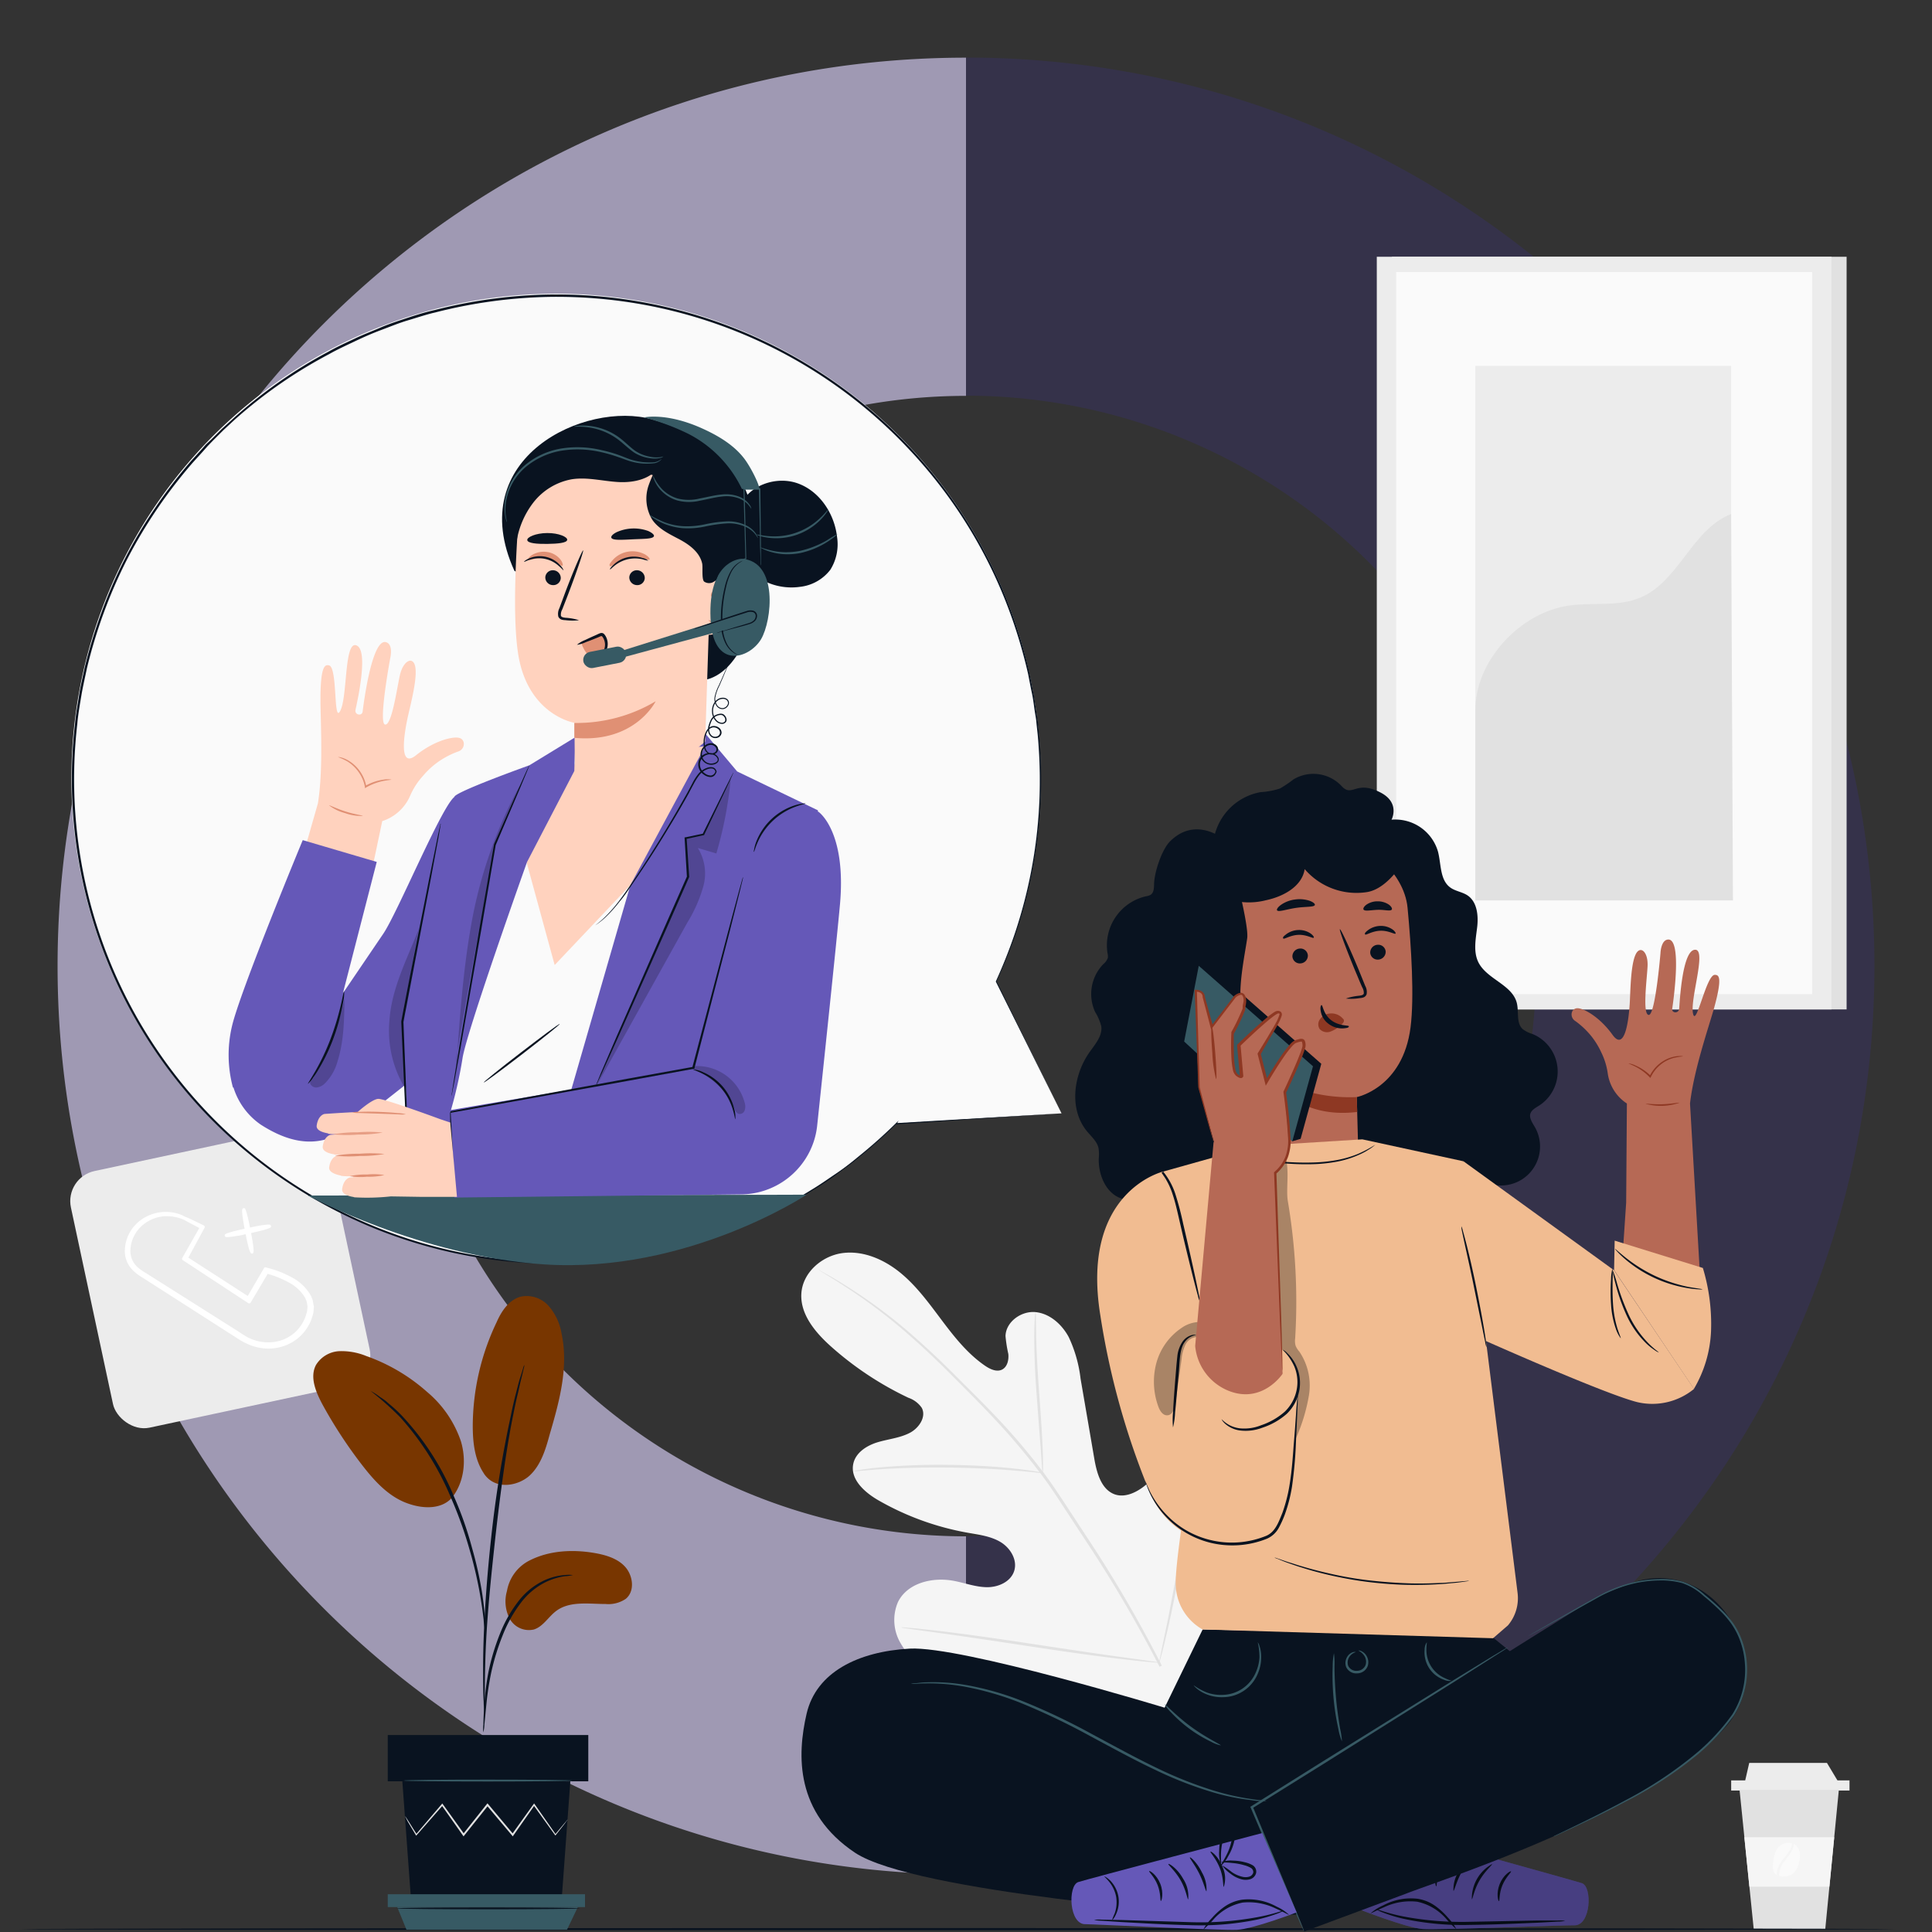 <svg id="Capa_1" data-name="Capa 1" xmlns="http://www.w3.org/2000/svg" width="400" height="400" viewBox="0 0 400 400">
  <rect x="0" y="0" width="400" height="400" fill="#333333" stroke="none"/>
  <defs>
    <style>
      .cls-1 {
        fill: #9f99b3;
      }

      .cls-2 {
        opacity: 0.2;
      }

      .cls-3 {
        fill: #3e2ea6;
      }

      .cls-4 {
        fill: #ececec;
      }

      .cls-5 {
        fill: #fff;
      }

      .cls-6 {
        fill: #e1e1e1;
      }

      .cls-7 {
        fill: #fafafa;
      }

      .cls-8 {
        fill: #f5f5f5;
      }

      .cls-9 {
        fill: #091320;
      }

      .cls-10 {
        fill: #783600;
      }

      .cls-11 {
        fill: #375a64;
      }

      .cls-12 {
        fill: #b66955;
      }

      .cls-13 {
        fill: #8e3823;
      }

      .cls-14 {
        fill: #6558b8;
      }

      .cls-15 {
        opacity: 0.3;
      }

      .cls-16 {
        fill: #f1bc91;
      }

      .cls-17 {
        fill: #ffd2be;
      }

      .cls-18 {
        fill: #e09074;
      }

      .cls-19 {
        opacity: 0.78;
      }
    </style>
  </defs>
  <path class="cls-1" d="M200,81.94v-70C96.13,11.92,11.92,96.13,11.92,200S96.13,388.08,200,388.08v-70a118.06,118.06,0,0,1,0-236.12Z"/>
  <g class="cls-2">
    <path class="cls-3" d="M200,388.08c103.87,0,188.08-84.21,188.08-188.08S303.87,11.92,200,11.92v70a118.06,118.06,0,0,1,0,236.12Z"/>
  </g>
  <g>
    <rect class="cls-4" x="18.45" y="237.49" width="54.34" height="54.34" rx="6.37" transform="translate(-54.39 15.41) rotate(-12.08)"/>
    <g>
      <path class="cls-5" d="M64.84,269.79a3.26,3.26,0,0,0-.32-1.15c0-.11-.09-.22-.15-.37a9.62,9.62,0,0,0-4.14-3.9,20.56,20.56,0,0,0-5-1.91l-.21-.06a.34.34,0,0,0-.36.15l-3.37,5.77L39,260.38l3.37-6.22a.39.39,0,0,0,0-.26.35.35,0,0,0-.17-.19l-2.84-1.36c-.47-.21-.76-.35-1-.41a2,2,0,0,0-.27-.15l-.17-.08a4.31,4.31,0,0,0-.63-.28,8.75,8.75,0,0,0-8.44,1.4,8,8,0,0,0-3,6.43,5.63,5.63,0,0,0,1.83,3.91,10.16,10.16,0,0,0,1.79,1.32l18.83,12.06L49,277c.54.35,1.1.71,1.72,1a10.64,10.64,0,0,0,2.81,1,10.19,10.19,0,0,0,2,.21,9.79,9.79,0,0,0,4-.83A9.1,9.1,0,0,0,64,274.2a6.93,6.93,0,0,0,.59-1.4l.08-.25a4.35,4.35,0,0,0,.26-1.25l.06-.81ZM41.27,254.24l-3.54,6.22a.33.33,0,0,0,.1.43l13.62,8.94a.31.31,0,0,0,.25,0,.3.3,0,0,0,.2-.15l3.52-5.94a20.46,20.46,0,0,1,4.2,1.69,8.64,8.64,0,0,1,3.59,3.32c0,.12.09.24.14.36a2.33,2.33,0,0,1,.22.81l.1.57-.06.68a3,3,0,0,1-.21.93l-.08.27a5.46,5.46,0,0,1-.5,1.19A7.87,7.87,0,0,1,59,277.2a8.67,8.67,0,0,1-5.24.54,9.55,9.55,0,0,1-2.49-.87,18,18,0,0,1-1.61-1l-.7-.45L30.11,263.51a10.14,10.14,0,0,1-1.64-1.17A4.49,4.49,0,0,1,27,259.22a7.11,7.11,0,0,1,2.57-5.6A7.91,7.91,0,0,1,34,251.81h.57a8.15,8.15,0,0,1,3.3.65,1.77,1.77,0,0,0,.28.11c.17.11.45.26.86.48Z"/>
      <path class="cls-5" d="M47.07,256.13a24.3,24.3,0,0,0,3.79-.6c.72,3.63,1,4,1.25,4h.11c.3-.06.54-.12-.24-4.25,4.22-.91,4.18-1.16,4.12-1.46h0a.35.35,0,0,0-.14-.22c-.25-.16-1.67,0-4.2.55-.48-2.45-.86-3.79-1.1-4a.43.43,0,0,0-.25,0,.35.35,0,0,0-.22.15c-.17.24,0,1.63.45,4.1-3.87.84-4,1.12-4.09,1.22a.42.42,0,0,0,0,.29C46.58,256,46.62,256.13,47.07,256.13Z"/>
    </g>
  </g>
  <g>
    <rect class="cls-6" x="288.18" y="53.16" width="94.14" height="155.83"/>
    <rect class="cls-4" x="285.05" y="53.16" width="94.14" height="155.83"/>
    <rect class="cls-7" x="289.06" y="56.32" width="86.12" height="149.51"/>
    <g>
      <rect class="cls-4" x="305.45" y="75.75" width="52.96" height="110.65"/>
      <path class="cls-6" d="M305.45,147.24c-.12-10.33,9.18-20.42,19.41-21.87,4.88-.69,10.07.28,14.63-1.59,8.14-3.33,10.73-14.15,18.92-17.36l.38,80H305.45Z"/>
    </g>
  </g>
  <g>
    <g>
      <polygon class="cls-6" points="380.7 370.71 377.9 399.41 363.09 399.41 360.17 370.71 380.7 370.71"/>
      <rect class="cls-4" x="358.42" y="368.61" width="24.5" height="2.1" transform="translate(741.34 739.32) rotate(180)"/>
      <polygon class="cls-4" points="378.25 364.99 380.7 369.08 361.22 369.08 362.16 364.99 378.25 364.99"/>
      <polygon class="cls-8" points="379.76 380.37 378.76 390.61 362.19 390.61 361.15 380.37 379.76 380.37"/>
    </g>
    <g>
      <path class="cls-7" d="M368.33,388.37a4.67,4.67,0,0,1,.77-2.53c.41-.64.91-1.2,1.31-1.75a5.12,5.12,0,0,0,.86-1.62,2.9,2.9,0,0,0,.13-.71l.12.06a2.62,2.62,0,0,1,1.08,1.7,4.85,4.85,0,0,1-.1,2,4.32,4.32,0,0,1-1.07,2.17,3,3,0,0,1-2.59.81A2.35,2.35,0,0,1,368.33,388.37Z"/>
      <path class="cls-7" d="M367.08,386.12a8.39,8.39,0,0,1,.52-2.68,2.94,2.94,0,0,1,2-1.82,2.21,2.21,0,0,1,1.42.07,2.84,2.84,0,0,1-.17.72,5.54,5.54,0,0,1-.87,1.51c-.41.54-.92,1.09-1.35,1.76a4.7,4.7,0,0,0-.76,2.12c0,.15,0,.3,0,.45a1.53,1.53,0,0,1-.56-.57A2.66,2.66,0,0,1,367.08,386.12Z"/>
    </g>
  </g>
  <g>
    <path class="cls-8" d="M247.13,355.18c13.37-13.39,13.3-33.81,9.53-51.51-.63-2.95-.86-6.14-2.74-8.5s-5.49-3.55-7.93-1.82c-2,1.43-2.53,4.17-3.38,6.51a17.63,17.63,0,0,1-5.79,7.9c-1.72,1.32-3.95,2.34-6,1.64-2.82-1-3.75-4.45-4.26-7.41q-1.41-8.26-2.84-16.54a27.71,27.71,0,0,0-2.45-8.62c-1.42-2.64-3.92-4.88-6.87-5.17s-6.14,2-6.22,4.95a27.62,27.62,0,0,0,.58,3.7c.13,1.24-.2,2.7-1.3,3.25s-2.45-.07-3.49-.78c-3.58-2.44-6.34-5.92-8.95-9.39s-5.19-7.06-8.54-9.82-7.63-4.66-11.91-4.15-8.32,3.93-8.65,8.28,2.86,8.15,6.1,11.05a67.21,67.21,0,0,0,16.07,10.65,5.53,5.53,0,0,1,2.74,2.06c1,1.85-.53,4.14-2.36,5.14-2.07,1.12-4.5,1.32-6.76,2s-4.57,2.15-5.05,4.48c-.68,3.23,2.41,5.95,5.27,7.58a57.29,57.29,0,0,0,18.44,6.68c2.32.41,4.73.7,6.76,1.91s3.55,3.68,2.86,5.95-3.28,3.43-5.64,3.41-4.61-.89-6.92-1.32c-4.34-.81-9.53.4-11.51,4.38a9.46,9.46,0,0,0,.48,8.44,21.79,21.79,0,0,0,5.78,6.51,57.72,57.72,0,0,0,27.3,12.73c10,1.59,18.89.92,27.65-4.17"/>
    <path class="cls-6" d="M240.54,344.84A268.55,268.55,0,0,0,225,318.2l-4.44-6.78c-1.47-2.22-2.92-4.42-4.47-6.48a133.61,133.61,0,0,0-9.61-11.36C203.2,290.12,200,287,197,284s-5.87-5.62-8.59-8A107.33,107.33,0,0,0,174.83,266c-1.7-1.06-3-1.83-4-2.35l-1-.58-.36-.18a1.59,1.59,0,0,0,.34.23l1,.63c.9.55,2.22,1.35,3.89,2.44a111,111,0,0,1,13.46,10.17c2.69,2.35,5.53,5,8.52,8s6.16,6.13,9.38,9.59a137.63,137.63,0,0,1,9.54,11.34c1.54,2.05,3,4.24,4.44,6.46l4.44,6.77a273.56,273.56,0,0,1,15.6,26.57"/>
    <path class="cls-6" d="M215.88,304.94a5.59,5.59,0,0,0,.06-1.31c0-.84,0-2.06-.07-3.57-.1-3-.39-7.18-.73-11.77s-.56-8.74-.62-11.75c0-1.51-.05-2.72-.05-3.57a5.94,5.94,0,0,0-.07-1.31,5.82,5.82,0,0,0-.15,1.31c-.06.84-.11,2.06-.12,3.57,0,3,.12,7.2.46,11.79s.65,8.62.89,11.75c.1,1.41.18,2.6.25,3.56A5.65,5.65,0,0,0,215.88,304.94Z"/>
    <path class="cls-6" d="M176.62,304.61a7.53,7.53,0,0,0,1.55-.09c1-.08,2.42-.22,4.19-.33,3.55-.24,8.46-.41,13.89-.35s10.34.33,13.88.63c1.78.13,3.21.28,4.2.37a7.2,7.2,0,0,0,1.55.1,10.57,10.57,0,0,0-1.52-.31c-1-.16-2.42-.37-4.19-.56-3.55-.4-8.47-.73-13.92-.79a136.22,136.22,0,0,0-13.92.52c-1.78.16-3.21.35-4.19.51A8.07,8.07,0,0,0,176.62,304.61Z"/>
    <path class="cls-6" d="M240,344.22a2,2,0,0,0,.18-.51l.4-1.49c.35-1.3.8-3.18,1.33-5.52,1.06-4.68,2.31-11.19,3.61-18.4s2.48-13.71,3.44-18.41l1.15-5.56c.13-.6.23-1.1.31-1.51a2.15,2.15,0,0,0,.07-.54,2,2,0,0,0-.18.51c-.11.41-.24.9-.41,1.49-.34,1.3-.79,3.19-1.32,5.53-1.06,4.68-2.32,11.19-3.61,18.39s-2.48,13.72-3.44,18.41c-.48,2.28-.87,4.16-1.15,5.56-.13.6-.23,1.1-.31,1.51A2.15,2.15,0,0,0,240,344.22Z"/>
    <path class="cls-6" d="M186.56,336.94a2,2,0,0,0,.54.12l1.55.23,5.72.79c4.83.66,11.49,1.66,18.85,2.78s14,2.05,18.87,2.61c2.43.29,4.39.5,5.75.62l1.56.12a1.77,1.77,0,0,0,.55,0,2,2,0,0,0-.54-.12l-1.55-.23-5.72-.79c-4.83-.66-11.49-1.66-18.85-2.78s-14-2.05-18.87-2.62c-2.42-.28-4.38-.49-5.74-.61l-1.57-.12A1.77,1.77,0,0,0,186.56,336.94Z"/>
  </g>
  <path class="cls-9" d="M392.61,399.41c0,.12-87,.22-194.38.22s-194.4-.1-194.4-.22,87-.23,194.4-.23S392.61,399.29,392.61,399.41Z"/>
  <g>
    <g>
      <path class="cls-10" d="M109.54,323.13c4.06-2.1,8.84-2.37,13.35-1.63,2.42.4,5,1.13,6.59,2.95s2,5,.07,6.58a6.37,6.37,0,0,1-4.16,1.06c-3.53,0-7.44-.67-10.26,1.46-1.61,1.21-2.68,3.22-4.6,3.82a4.54,4.54,0,0,1-5-2.23,7.73,7.73,0,0,1-.57-5.73A8.75,8.75,0,0,1,109.54,323.13Z"/>
      <path class="cls-10" d="M100.24,305.17c2.48,3.54,7.31,2.37,9.54.21s3.19-5.31,4-8.3c2-6.83,4-14,2.48-21a11.58,11.58,0,0,0-2.67-5.7,6.07,6.07,0,0,0-5.77-1.92c-2.43.64-4,3-5,5.29a50.08,50.08,0,0,0-4.94,21.45c0,3.45.4,7.08,2.35,9.93"/>
      <path class="cls-10" d="M93.42,310.26c2.69-3.2,3.21-7.87,2-11.88a22.92,22.92,0,0,0-7-10.2,37.91,37.91,0,0,0-12.59-7.43,13.47,13.47,0,0,0-5.66-1,6,6,0,0,0-4.76,2.87c-1.32,2.53,0,5.6,1.32,8.1A95.33,95.33,0,0,0,75,303.36c2.47,3.19,5.31,6.34,9.09,7.79s7.71,1.27,9.71-1.35"/>
      <path class="cls-9" d="M100.07,358.66a7.46,7.46,0,0,0,.22-1.61c.12-1.17.26-2.65.43-4.4s.48-4,1-6.45a48.56,48.56,0,0,1,2.35-7.61,27.92,27.92,0,0,1,3.88-6.89,14.57,14.57,0,0,1,4.92-4.09,13.53,13.53,0,0,1,4.14-1.28,7.4,7.4,0,0,0,1.6-.24,8.22,8.22,0,0,0-1.63,0,12.52,12.52,0,0,0-4.32,1.12,14.51,14.51,0,0,0-5.18,4.12,27.17,27.17,0,0,0-4,7,46.37,46.37,0,0,0-2.33,7.74,54.84,54.84,0,0,0-.86,6.53c-.14,1.87-.19,3.38-.21,4.42A6.88,6.88,0,0,0,100.07,358.66Z"/>
      <path class="cls-9" d="M100.37,355.28a3.39,3.39,0,0,0,0-.75c0-.56,0-1.27,0-2.14,0-1.85,0-4.54.09-7.86.17-6.63.74-13.76,1.84-23.83,1-9.46,2.45-20.47,3.93-27.63.32-1.63.63-3.09.94-4.37s.53-2.4.76-3.29.37-1.54.5-2.08a2.56,2.56,0,0,0,.13-.74,3.1,3.1,0,0,0-.26.7c-.16.54-.36,1.22-.62,2s-.55,2-.88,3.27-.68,2.74-1,4.36a240.42,240.42,0,0,0-4.13,25.64c-1.1,10.09-1.6,19.27-1.65,25.92,0,3.32,0,6,.12,7.87,0,.87.1,1.57.13,2.13A3.79,3.79,0,0,0,100.37,355.28Z"/>
      <path class="cls-9" d="M100.42,337.57a16.53,16.53,0,0,0,0-2.23c-.08-1.44-.28-3.51-.68-6a80.09,80.09,0,0,0-2-8.82A72.49,72.49,0,0,0,94.06,310a55.58,55.58,0,0,0-10.82-16.86,27.92,27.92,0,0,0-2.55-2.37c-.39-.33-.74-.66-1.09-.92l-1-.68a13.8,13.8,0,0,0-1.88-1.2,63.74,63.74,0,0,1,6.17,5.49,58.73,58.73,0,0,1,10.55,16.8,82.91,82.91,0,0,1,3.71,10.34,87.26,87.26,0,0,1,2.09,8.73c.46,2.51.73,4.57.89,6A14.33,14.33,0,0,0,100.42,337.57Z"/>
    </g>
    <polygon class="cls-9" points="83.3 368.81 85.08 393.11 116.3 393.11 118.08 368.81 83.3 368.81"/>
    <rect class="cls-9" x="80.28" y="359.22" width="41.52" height="9.58"/>
    <polygon class="cls-11" points="80.28 392.18 80.28 394.84 82.24 394.84 121.12 394.84 121.12 392.18 80.28 392.18"/>
    <polygon class="cls-11" points="84.15 399.51 82.24 394.84 119.63 394.84 117.4 399.51 84.15 399.51"/>
    <path class="cls-6" d="M117.5,376.75s0,.08-.15.22l-.46.62-1.82,2.33-.08.1-.08-.1-4.47-6.19h.26L106.3,380l-.14.2L106,380c-1.62-1.94-3.38-4-5.22-6.21h.31l-.29.36L96.13,380l-.15.2-.15-.2c-1.58-2.25-3.06-4.34-4.4-6.23h.26l-5.43,6.18-.09.11-.08-.13-1.69-2.85L84,376.3a1.13,1.13,0,0,1-.13-.27,1.47,1.47,0,0,1,.18.24c.13.19.29.43.48.73.44.68,1,1.62,1.78,2.8H86.1l5.34-6.25.13-.16.13.17,4.44,6.2h-.3l4.65-5.86.29-.36.15-.18.15.18,5.21,6.22H106l4.45-6.2.13-.18.13.18,4.37,6.25h-.16l1.89-2.26.51-.59C117.43,376.81,117.49,376.74,117.5,376.75Z"/>
    <path class="cls-11" d="M118.51,368.64c0,.11-7.82.2-17.47.2s-17.48-.09-17.48-.2,7.82-.19,17.48-.19S118.51,368.54,118.51,368.64Z"/>
    <path class="cls-9" d="M120.09,395.1c0,.11-8.5.2-19,.2s-19-.09-19-.2,8.51-.19,19-.19S120.09,395,120.09,395.1Z"/>
  </g>
  <g>
    <g>
      <path class="cls-12" d="M350.53,209.89c-.68-2.93,2.77-13,.54-13.25-2.83-.28-3.31,11.2-3.42,12.23s-1.59.88-1.44,0c.2-1.33,2.09-14.32-.78-14.35-1.58,0-1.65,2.87-1.65,2.87s-1.07,12.8-2.42,12.74-.39-7.35-.25-10.06-1.17-4.09-2.13-3c-1.41,1.64-1.4,8.24-1.57,10.84s-.88,10.07-3.56,6.33-6.12-5.62-7.39-5.49-1.5,1.95-.27,2.67a17.08,17.08,0,0,1,3.35,3.2,16,16,0,0,1,1.94,3.17,14.29,14.29,0,0,1,1.4,4.53,8.93,8.93,0,0,0,3.95,6.15L336.68,249,336,259.12l16,5.54-2.1-36.19c.79-6.95,3.85-15.75,5-19.82,1.78-6.51.94-6.79.15-6.82C353.27,201.75,351.19,212.74,350.53,209.89Z"/>
      <path class="cls-13" d="M348.48,218.71a14.85,14.85,0,0,0-2,.33,7.36,7.36,0,0,0-4.68,3.93l-.1.21-.16-.16a11.21,11.21,0,0,0-3-2.22c-.85-.42-1.39-.59-1.38-.63a4.32,4.32,0,0,1,1.46.44,9.85,9.85,0,0,1,3.17,2.17l-.26.05a7.4,7.4,0,0,1,.81-1.33,7.48,7.48,0,0,1,2.05-1.84,7,7,0,0,1,2.06-.85,6.08,6.08,0,0,1,1.47-.17A1.71,1.71,0,0,1,348.48,218.71Z"/>
      <path class="cls-13" d="M347.69,228.32a11.84,11.84,0,0,1-6.94.22c0-.1,1.57.15,3.48.08S347.67,228.22,347.69,228.32Z"/>
    </g>
    <g>
      <path class="cls-9" d="M251.16,174.81A12,12,0,0,1,261,164a15.67,15.67,0,0,0,4-.75,23.8,23.8,0,0,0,2.81-1.89,8,8,0,0,1,9.91,1.34c2.29,2.53,2.88-1.26,8,1.33,4.28,2.14,2.38,5.68,2.38,5.68a9.19,9.19,0,0,1,9.62,6.61c.68,2.61.37,5.86,2.56,7.44,1.06.76,2.46.9,3.55,1.62,2,1.34,2.29,4.19,2,6.6s-.82,5,.22,7.18c1.72,3.59,7.08,4.68,8,8.54.44,1.83-.17,4.1,1.21,5.37a6.36,6.36,0,0,0,2,1,8.39,8.39,0,0,1,1.38,14.84c-.72.46-1.58.9-1.81,1.72s.4,1.81.89,2.62a8.07,8.07,0,0,1-10.7,11.26,12.58,12.58,0,0,1-7,6.4,7.61,7.61,0,0,1-4.39.43,8.82,8.82,0,0,1-3.15-1.65c-4.55-3.42-11-8.69-11.76-14.33"/>
      <path class="cls-12" d="M251.06,183.59l-.21-4,24.1-5.36c7.45-1,15.77,6.22,16.47,13.71.79,8.31,1.41,18.5.62,24.75-1.6,12.57-11.13,14.45-11.13,14.45l.33,12.42-27.64,1.2Z"/>
      <path class="cls-9" d="M286.89,197a1.62,1.62,0,0,1-1.5,1.67,1.54,1.54,0,0,1-1.7-1.4,1.61,1.61,0,0,1,1.5-1.66A1.54,1.54,0,0,1,286.89,197Z"/>
      <path class="cls-9" d="M288.94,193.29c-.19.21-1.43-.65-3.16-.59s-3,1-3.15.76.09-.48.63-.9a4.45,4.45,0,0,1,2.52-.86,4.2,4.2,0,0,1,2.52.73C288.85,192.82,289,193.19,288.94,193.29Z"/>
      <path class="cls-9" d="M270.78,197.79a1.62,1.62,0,0,1-1.5,1.67,1.54,1.54,0,0,1-1.7-1.4,1.62,1.62,0,0,1,1.5-1.67A1.54,1.54,0,0,1,270.78,197.79Z"/>
      <path class="cls-9" d="M272,194.14c-.19.21-1.44-.65-3.16-.59s-3,1-3.16.75.1-.47.64-.89a4.37,4.37,0,0,1,2.52-.86,4.2,4.2,0,0,1,2.52.73C271.89,193.67,272.08,194,272,194.14Z"/>
      <path class="cls-9" d="M278.65,206.74a11.71,11.71,0,0,1,2.79-.59c.44-.06.85-.16.92-.46a2.28,2.28,0,0,0-.34-1.3c-.45-1-.91-2.16-1.41-3.32-1.95-4.72-3.39-8.61-3.2-8.68s1.94,3.68,3.9,8.41l1.35,3.33a2.56,2.56,0,0,1,.28,1.73,1.09,1.09,0,0,1-.7.66,2.81,2.81,0,0,1-.75.13A10.94,10.94,0,0,1,278.65,206.74Z"/>
      <path class="cls-13" d="M280.9,227.14a33.13,33.13,0,0,1-17.31-4s4.5,8.62,17.4,7.08Z"/>
      <path class="cls-13" d="M278.05,210.92a3.12,3.12,0,0,0-2.82-1.07A2.83,2.83,0,0,0,273.3,211a1.78,1.78,0,0,0-.07,2.06,2.08,2.08,0,0,0,2.28.5,6.63,6.63,0,0,0,2.16-1.38,2,2,0,0,0,.48-.53.57.57,0,0,0,0-.64"/>
      <path class="cls-9" d="M273.61,208.09c.28,0,.34,1.85,2,3.13s3.64,1,3.66,1.27-.43.38-1.28.43a4.63,4.63,0,0,1-3-1,4,4,0,0,1-1.55-2.62C273.29,208.56,273.48,208.09,273.61,208.09Z"/>
      <path class="cls-9" d="M272.23,187.36c-.16.48-1.89.31-3.91.61s-3.63.91-3.92.5c-.12-.2.15-.65.8-1.12a6.45,6.45,0,0,1,2.88-1.11,6.64,6.64,0,0,1,3.07.26C271.91,186.78,272.29,187.14,272.23,187.36Z"/>
      <path class="cls-9" d="M288.15,188.32c-.29.4-1.49,0-2.92.05s-2.63.35-2.92-.05c-.13-.2.05-.6.57-1a4,4,0,0,1,2.35-.71,4.11,4.11,0,0,1,2.36.71C288.1,187.72,288.28,188.12,288.15,188.32Z"/>
      <path class="cls-9" d="M293.54,172.56c-1.69,4.5-5.72,11.32-10.47,12.13a14.13,14.13,0,0,1-12.95-4.75c-.55,3.59-4.41,5.68-8,6.44a14.24,14.24,0,0,1-7.61-.14,7.56,7.56,0,0,1-5.08-5.34c-.51-2.52,2.79-8.93,5.3-9.53"/>
      <path class="cls-9" d="M259.21,239.07a9.86,9.86,0,0,1-6.57,9.24A7,7,0,0,1,239.35,252a8.25,8.25,0,0,0-1.17-2.29c-1.33-1.46-3.69-1-5.6-1.46-3.46-.85-5.22-4.88-5.09-8.44a8.67,8.67,0,0,0-.05-2.1c-.31-1.4-1.5-2.4-2.41-3.51-3.74-4.57-2.82-11.66.62-16.46,1.14-1.6,2.61-3.29,2.36-5.25a10.67,10.67,0,0,0-1.29-3,8.91,8.91,0,0,1,1.71-9.88,2.93,2.93,0,0,0,.94-1.31,3,3,0,0,0-.08-1,10.42,10.42,0,0,1,8-11.74,2.55,2.55,0,0,0,.9-.28c.78-.47.72-1.58.76-2.48.11-2.39,1.63-7,3.33-8.64,4.72-4.66,9.85-1.51,11.71,0,0,0,4.67,16.84,4.23,20.07s-2.21,11.32-1,14.86,3.23,10.81,2,14.16S259.21,239.07,259.21,239.07Z"/>
    </g>
    <g>
      <g>
        <path class="cls-14" d="M289.53,379.29s36.49,10.1,38,10.61c2.2.78,1.83,8.83-1.59,8.71-1.62-.06-28,1-31.38.77s-13.4-4.17-13.4-4.17Z"/>
        <path class="cls-9" d="M304.73,393.21c.18,0,.43-1.9,1.61-3.92s2.69-3.21,2.58-3.36a8.13,8.13,0,0,0-4.19,7.28Z"/>
        <path class="cls-9" d="M300.92,391.49c.18,0,.55-1.7,1.53-3.6s2.11-3.25,2-3.37a6.9,6.9,0,0,0-2.53,3.09A7,7,0,0,0,300.92,391.49Z"/>
        <path class="cls-9" d="M297.36,390.53c.18,0,0-1.83.85-3.86a23.21,23.21,0,0,1,2-3.41c-.08-.14-1.71,1-2.56,3.19S297.21,390.58,297.36,390.53Z"/>
        <path class="cls-9" d="M298,385.82a6.41,6.41,0,0,0,.39-2.72,12.72,12.72,0,0,0-.37-3,11.78,11.78,0,0,0-.54-1.69,2,2,0,0,0-.58-.89,1,1,0,0,0-1.26.06,1.59,1.59,0,0,0-.48,1,6.31,6.31,0,0,0-.05,1,8.51,8.51,0,0,0,.22,1.79,10.72,10.72,0,0,0,1.13,2.79,7.45,7.45,0,0,0,1.64,2.2c.08-.06-.53-.91-1.26-2.4a12.18,12.18,0,0,1-1-2.71,8.22,8.22,0,0,1-.17-1.67c0-.56,0-1.26.33-1.53a.35.35,0,0,1,.49,0,1.57,1.57,0,0,1,.4.64,13.32,13.32,0,0,1,.55,1.61,13.78,13.78,0,0,1,.48,2.85C298.07,384.77,297.9,385.8,298,385.82Z"/>
        <path class="cls-9" d="M298,385.44a5.29,5.29,0,0,0-2.36-.38,10.73,10.73,0,0,0-2.59.32,5.79,5.79,0,0,0-1.49.55,1.54,1.54,0,0,0-.82,1.67,1.81,1.81,0,0,0,1.31,1.3,3.37,3.37,0,0,0,1.64,0,6.33,6.33,0,0,0,2.37-1.17,6.6,6.6,0,0,0,1.7-1.67,14.6,14.6,0,0,0-2,1.32,6.51,6.51,0,0,1-2.24,1,2.93,2.93,0,0,1-1.35,0,1.24,1.24,0,0,1-.89-.87,1,1,0,0,1,.54-1,5.63,5.63,0,0,1,1.33-.51,11.92,11.92,0,0,1,2.46-.43C297.05,385.4,297.94,385.54,298,385.44Z"/>
        <path class="cls-9" d="M310.34,393.6c.18,0,0-1.58.72-3.29s1.9-2.72,1.78-2.86-1.58.72-2.35,2.63S310.19,393.67,310.34,393.6Z"/>
        <path class="cls-9" d="M284.87,395.29a7.64,7.64,0,0,0,1.41.66,30.75,30.75,0,0,0,4.06,1.26,57.85,57.85,0,0,0,13.94,1.32c5.47-.06,10.4-.31,14-.45l4.23-.23a7.55,7.55,0,0,0,1.55-.16,7.41,7.41,0,0,0-1.56-.07l-4.23,0-14,.27a65.24,65.24,0,0,1-13.84-1.13C287,396.07,284.91,395.17,284.87,395.29Z"/>
        <path class="cls-9" d="M283.79,396.12c0,.08,1-.5,2.74-1.24a12.76,12.76,0,0,1,6.9-1.15,11,11,0,0,1,6,3.55,20.48,20.48,0,0,0,2.11,2.15,11.93,11.93,0,0,0-1.79-2.44,15,15,0,0,0-2.42-2.26,8.54,8.54,0,0,0-3.77-1.6,12.07,12.07,0,0,0-7.19,1.36A9.78,9.78,0,0,0,283.79,396.12Z"/>
        <g class="cls-15">
          <path d="M289.53,379.29s36.49,10.1,38,10.61c2.2.78,1.83,8.83-1.59,8.71-1.62-.06-28,1-31.38.77s-13.4-4.17-13.4-4.17Z"/>
        </g>
      </g>
      <g>
        <g>
          <path class="cls-9" d="M249,337.36l-7.88,16.2S199,340.74,188.35,341.33,169,346.18,167,354.8s-2.35,20.51,10,28.77S251,396.39,251,396.39H275.3l39.81-52.49-6.42-5.2Z"/>
          <path class="cls-11" d="M262.22,372.89a5.87,5.87,0,0,1-.79,0c-.53,0-1.3,0-2.29-.18a47.39,47.39,0,0,1-8.26-1.7,79.41,79.41,0,0,1-11.64-4.55c-4.26-2-8.8-4.49-13.58-7.05a141.29,141.29,0,0,0-13.75-6.6,62,62,0,0,0-11.9-3.55,41.27,41.27,0,0,0-8.34-.73c-1,0-1.75.08-2.28.09a4.9,4.9,0,0,1-.8,0,4.22,4.22,0,0,1,.79-.12c.53,0,1.29-.18,2.29-.19a39.15,39.15,0,0,1,8.41.57,60,60,0,0,1,12,3.47,134.19,134.19,0,0,1,13.82,6.58c4.78,2.57,9.31,5.05,13.54,7.08A83.47,83.47,0,0,0,251,370.63a51.69,51.69,0,0,0,8.18,1.86c1,.17,1.75.2,2.26.28A4,4,0,0,1,262.22,372.89Z"/>
          <path class="cls-9" d="M291,392.1c7.82-3.07,50.85-16.76,66.09-34.37a16.88,16.88,0,0,0,4.17-14.61c-2.13-11.74-12.93-19.56-24.13-15.13-1.59.63-5.25,2.05-6.78,2.88-4.18,2.24-71.87,45.17-71.87,45.17s11.8,23,11.5,23.88Z"/>
          <path class="cls-11" d="M312.2,341.07a.82.82,0,0,1-.18.14l-.57.39L309.24,343l-8.17,5.21-27.07,17-14.71,9.17.1-.31,7.71,18.56c.92,2.24,1.65,4,2.17,5.32.23.59.41,1.06.56,1.42a2.09,2.09,0,0,1,.16.5,2.72,2.72,0,0,1-.24-.47l-.63-1.39-2.29-5.27c-1.95-4.57-4.69-11-7.89-18.48l-.08-.19L259,374l14.68-9.2,27.15-16.88,8.27-5.07,2.26-1.35.59-.34C312.13,341.09,312.2,341.06,312.2,341.07Z"/>
          <path class="cls-11" d="M252.75,361.36a6.63,6.63,0,0,1-2-.75,27.8,27.8,0,0,1-4.42-2.64,28.18,28.18,0,0,1-3.86-3.42,6.77,6.77,0,0,1-1.32-1.68c.12-.11,2.28,2.33,5.49,4.67S252.82,361.21,252.75,361.36Z"/>
          <path class="cls-11" d="M276.18,342.28a16.47,16.47,0,0,1,.11,2.7c0,1.66.09,3.95.31,6.47s.58,4.78.85,6.42a16.93,16.93,0,0,1,.39,2.67,11.62,11.62,0,0,1-.75-2.6,50.15,50.15,0,0,1-1-6.45,50.68,50.68,0,0,1-.17-6.52A13.23,13.23,0,0,1,276.18,342.28Z"/>
          <path class="cls-11" d="M281.22,341.73s.2-.05.53.07a2.47,2.47,0,0,1,1.12.94,2.57,2.57,0,0,1,.31,2.17,2.35,2.35,0,0,1-2.18,1.54,2.3,2.3,0,0,1-2.31-1.35,2.43,2.43,0,0,1,.3-2.17,2.13,2.13,0,0,1,1.18-.88c.35-.08.54,0,.54,0a2.48,2.48,0,0,0-1.4,1.08,2.11,2.11,0,0,0-.17,1.79,1.85,1.85,0,0,0,1.84,1,1.9,1.9,0,0,0,1.74-1.17,2.26,2.26,0,0,0-.18-1.82A3.08,3.08,0,0,0,281.22,341.73Z"/>
          <path class="cls-11" d="M260.4,340a2.49,2.49,0,0,1,.37.8,7.12,7.12,0,0,1,.35,2.38,8.61,8.61,0,0,1-.78,3.5,7.83,7.83,0,0,1-7,4.7,8.41,8.41,0,0,1-3.53-.59,7.43,7.43,0,0,1-2.07-1.22c-.43-.38-.62-.63-.6-.65a12.93,12.93,0,0,0,2.8,1.52,8.74,8.74,0,0,0,3.38.46,7.62,7.62,0,0,0,6.58-4.43,8.86,8.86,0,0,0,.85-3.3A13.32,13.32,0,0,0,260.4,340Z"/>
          <path class="cls-11" d="M300.55,348a2.8,2.8,0,0,1-1.6-.23,6,6,0,0,1-4-6.18,2.81,2.81,0,0,1,.43-1.55c.08,0-.07.61-.06,1.56a6.35,6.35,0,0,0,3.8,5.83C300,347.86,300.56,348,300.55,348Z"/>
        </g>
        <path class="cls-11" d="M321.6,380.22l.26-.14.77-.37,3-1.44c2.59-1.26,6.33-3.07,10.85-5.51a82.94,82.94,0,0,0,15-10,44.07,44.07,0,0,0,7.17-7.8,17.31,17.31,0,0,0,2.59-10.83,16.82,16.82,0,0,0-1.42-5.54,15.39,15.39,0,0,0-1.39-2.44,20.2,20.2,0,0,0-1.77-2.13,45.53,45.53,0,0,0-4-3.63,12.31,12.31,0,0,0-4.39-2.63,16.9,16.9,0,0,0-4.87-.54,24.66,24.66,0,0,0-4.62.52,28.19,28.19,0,0,0-7.81,2.94l-10.65,5.91-2.9,1.59-.76.41-.26.13.25-.16.74-.44,2.87-1.65c2.5-1.42,6.1-3.51,10.6-6a28.23,28.23,0,0,1,7.86-3,25.09,25.09,0,0,1,4.67-.53,16.34,16.34,0,0,1,5,.54,12.43,12.43,0,0,1,4.51,2.67,49.28,49.28,0,0,1,4.07,3.65,20.93,20.93,0,0,1,1.8,2.17,15.41,15.41,0,0,1,1.43,2.5,17.89,17.89,0,0,1-1.2,16.69,44.55,44.55,0,0,1-7.24,7.86A81.51,81.51,0,0,1,336.58,373c-4.54,2.42-8.31,4.2-10.91,5.42l-3,1.38-.79.35Z"/>
      </g>
      <g>
        <g>
          <path class="cls-14" d="M261.33,379.51s-36.62,9.65-38.09,10.15c-2.2.75-1.93,8.81,1.49,8.72,1.62,0,28,1.33,31.36,1.17s12.36-3.61,12.36-3.61Z"/>
          <path class="cls-9" d="M246,393.25c-.18,0-.41-1.91-1.56-3.94s-2.66-3.24-2.54-3.39,1.87.91,3.07,3.09A6.55,6.55,0,0,1,246,393.25Z"/>
          <path class="cls-9" d="M249.79,391.57c-.18,0-.53-1.7-1.48-3.62s-2.08-3.26-1.95-3.39,1.52,1.1,2.5,3.13A6.92,6.92,0,0,1,249.79,391.57Z"/>
          <path class="cls-9" d="M253.37,390.66c-.19,0,0-1.83-.81-3.87s-2.07-3.3-1.94-3.43,1.69,1,2.51,3.22A5.56,5.56,0,0,1,253.37,390.66Z"/>
          <path class="cls-9" d="M252.78,385.94a6.35,6.35,0,0,1-.36-2.72,12.3,12.3,0,0,1,.41-3,11.93,11.93,0,0,1,.56-1.69,2,2,0,0,1,.6-.89,1,1,0,0,1,1.25.08,1.62,1.62,0,0,1,.47,1,7.87,7.87,0,0,1,0,1,8.49,8.49,0,0,1-.25,1.79,10.54,10.54,0,0,1-1.16,2.77,7.55,7.55,0,0,1-1.66,2.18c-.09-.06.53-.9,1.28-2.38a11.57,11.57,0,0,0,1-2.7,8.21,8.21,0,0,0,.2-1.67c0-.56,0-1.26-.32-1.53a.35.35,0,0,0-.48,0,1.6,1.6,0,0,0-.41.63,13.5,13.5,0,0,0-.57,1.61,14.86,14.86,0,0,0-.52,2.84C252.72,384.89,252.88,385.93,252.78,385.94Z"/>
          <path class="cls-9" d="M252.83,385.57a5,5,0,0,1,2.36-.35,10.29,10.29,0,0,1,2.58.35,5.84,5.84,0,0,1,1.49.56,1.54,1.54,0,0,1,.8,1.68,1.81,1.81,0,0,1-1.33,1.29,3.35,3.35,0,0,1-1.64,0,6.17,6.17,0,0,1-2.35-1.19,6.52,6.52,0,0,1-1.68-1.69,15.82,15.82,0,0,1,1.93,1.34,6.31,6.31,0,0,0,2.22,1,2.72,2.72,0,0,0,1.36,0,1.23,1.23,0,0,0,.9-.85,1,1,0,0,0-.53-1,5.44,5.44,0,0,0-1.32-.53,12.07,12.07,0,0,0-2.45-.46C253.74,385.53,252.84,385.67,252.83,385.57Z"/>
          <path class="cls-9" d="M240.35,393.57c-.18,0,0-1.58-.68-3.3s-1.87-2.74-1.75-2.88,1.57.74,2.32,2.66S240.49,393.64,240.35,393.57Z"/>
          <path class="cls-9" d="M265.79,395.57a7.25,7.25,0,0,1-1.42.65,32,32,0,0,1-4.08,1.21,58.52,58.52,0,0,1-14,1.15c-5.46-.13-10.39-.44-14-.63l-4.23-.28a7.15,7.15,0,0,1-1.54-.18,7.5,7.5,0,0,1,1.55-.05l4.24.08,14,.44a64.73,64.73,0,0,0,13.84-1C263.7,396.33,265.75,395.46,265.79,395.57Z"/>
          <path class="cls-9" d="M266.86,396.42c-.05.08-1-.52-2.72-1.28a12.75,12.75,0,0,0-6.89-1.23,10.89,10.89,0,0,0-6,3.48,23,23,0,0,1-2.13,2.12,11,11,0,0,1,1.81-2.42,14.78,14.78,0,0,1,2.45-2.23,8.62,8.62,0,0,1,3.79-1.55,12,12,0,0,1,7.17,1.45A9.47,9.47,0,0,1,266.86,396.42Z"/>
        </g>
        <path class="cls-9" d="M230.23,397.54a13.91,13.91,0,0,1,.55-1.37,6.94,6.94,0,0,0,.31-3.43,6.87,6.87,0,0,0-1.44-3.12c-.56-.7-1-1.05-1-1.11s.57.2,1.24.87a6.34,6.34,0,0,1,1.66,3.28,6.21,6.21,0,0,1-.48,3.64C230.7,397.16,230.27,397.58,230.23,397.54Z"/>
      </g>
    </g>
    <g>
      <g>
        <path class="cls-16" d="M259.65,237.28l-18.83,5.28,6.12,58.57s-3.52,20.92-3.52,26.41a10.92,10.92,0,0,0,5.56,9.82l60.14,1.82,3.08-2.66a8.71,8.71,0,0,0,2-6.71L303,240.43l-20.94-4.54Z"/>
        <path class="cls-9" d="M247,301.06a2.41,2.41,0,0,1-.11-.44l-.25-1.28c-.22-1.16-.51-2.77-.87-4.73-.71-4-1.67-9.54-2.73-15.62s-2-11.59-2.63-15.63c-.32-2-.57-3.59-.76-4.75-.08-.53-.14-1-.19-1.29a2.23,2.23,0,0,1,0-.46,2.4,2.4,0,0,1,.11.45c.06.32.15.75.25,1.28.22,1.16.51,2.76.87,4.72.71,4,1.67,9.54,2.73,15.62s2,11.6,2.63,15.64c.32,2,.58,3.58.76,4.74.08.54.14,1,.19,1.3A2.16,2.16,0,0,1,247,301.06Z"/>
        <path class="cls-9" d="M284.74,237a8.1,8.1,0,0,1-.87.69c-.29.2-.67.42-1.1.69a15.83,15.83,0,0,1-1.54.76,20.32,20.32,0,0,1-4.27,1.34,31.58,31.58,0,0,1-5.45.56,53.08,53.08,0,0,1-5.47-.17,31.12,31.12,0,0,1-4.43-.58,12.93,12.93,0,0,1-2.86-.95q-.48-.24-.72-.39c-.16-.1-.24-.16-.23-.17s.35.16,1,.43a15,15,0,0,0,2.85.84,33.13,33.13,0,0,0,4.41.5c1.67.11,3.51.19,5.43.14a33.05,33.05,0,0,0,5.4-.53,21.88,21.88,0,0,0,4.23-1.24A25.76,25.76,0,0,0,284.74,237Z"/>
        <path class="cls-9" d="M304.18,327.29l-.41.09-1.18.17c-.51.07-1.14.15-1.88.21s-1.57.17-2.5.21c-1.85.13-4.07.19-6.52.16s-5.16-.22-8-.55-5.48-.82-7.88-1.35-4.53-1.12-6.3-1.69c-.89-.26-1.68-.55-2.38-.79s-1.29-.46-1.77-.66l-1.11-.44a1.73,1.73,0,0,1-.38-.18,2.43,2.43,0,0,1,.4.11l1.13.39c.49.17,1.09.38,1.79.59s1.5.5,2.39.74c1.77.54,3.91,1.09,6.3,1.62s5.05,1,7.85,1.31,5.5.5,7.94.58,4.66,0,6.51-.08c.92,0,1.76-.11,2.49-.16s1.37-.11,1.88-.16l1.19-.1A1.66,1.66,0,0,1,304.18,327.29Z"/>
        <path class="cls-9" d="M311.16,277.07a3.78,3.78,0,0,1-.29-.81c-.16-.53-.38-1.3-.64-2.26-.52-1.91-1.19-4.57-1.85-7.52s-1.18-5.64-1.52-7.59c-.17-1-.29-1.77-.37-2.32a4.54,4.54,0,0,1-.09-.86,3.5,3.5,0,0,1,.22.83c.13.61.29,1.38.49,2.3.4,1.94,1,4.62,1.61,7.57s1.29,5.6,1.75,7.53l.53,2.28A4.15,4.15,0,0,1,311.16,277.07Z"/>
      </g>
      <g>
        <g class="cls-15">
          <path d="M266.22,239.94c.75,2.62,0,6.44.42,8.78a125,125,0,0,1,1.51,28.39,3.58,3.58,0,0,0,.1,1.53,4.16,4.16,0,0,0,.76,1.19,12.51,12.51,0,0,1,2,9,37.15,37.15,0,0,1-2.72,9c-.07-2.53.06-6.31.26-8.84,0-.5.3-.18.31-.68.09-3-.42-5.85-2.55-8a6.2,6.2,0,0,1-1.2-1.36,4.46,4.46,0,0,1-.42-1.62q-1.95-15.88-2.67-31.89a2.54,2.54,0,0,1,.34-1.74,4.63,4.63,0,0,1,1.18-.8c.81-.54,1.32-1.49,2.2-1.91"/>
        </g>
        <path class="cls-16" d="M240.82,242.56s-17.19,4.05-13,29.81A158.78,158.78,0,0,0,238.06,309c2.81,6.63,9.19,11.19,16.34,10.25,3.12-.41,6.21.09,8.3-1.17,3.17-1.91,4.55-8.36,5.15-15.31.4-4.74.23-9.67.86-13.72,1-6.6-2-9.71-5.88-10.48l-15.19-3-.88,8Z"/>
        <path class="cls-9" d="M252.93,293.84s.28.31.87.75a6.06,6.06,0,0,0,2.84,1.12,9.34,9.34,0,0,0,4.5-.64,14.23,14.23,0,0,0,4.86-2.8,8.57,8.57,0,0,0,2.52-4.86,8.37,8.37,0,0,0-.54-4.48,11.56,11.56,0,0,0-2.42-3.49,2.94,2.94,0,0,1,.95.7,8.11,8.11,0,0,1,1.86,2.62,8.47,8.47,0,0,1,.7,4.74,8.94,8.94,0,0,1-2.65,5.21,14.43,14.43,0,0,1-5.09,2.89,9.6,9.6,0,0,1-4.76.54,5.8,5.8,0,0,1-2.92-1.37C253.08,294.25,252.9,293.85,252.93,293.84Z"/>
        <path class="cls-9" d="M237.13,306.7c.06,0,.33.81,1,2.2a19.69,19.69,0,0,0,3.92,5.26,18.52,18.52,0,0,0,8.41,4.65,18.81,18.81,0,0,0,11.64-.81c1.95-.79,2.65-2.95,3.4-4.76a32.25,32.25,0,0,0,1.45-5.57c.61-3.64.76-7,1-9.78s.36-5,.48-6.63c.07-.73.12-1.32.17-1.8a2.73,2.73,0,0,1,.09-.63,2.58,2.58,0,0,1,0,.63c0,.49,0,1.08-.05,1.81-.07,1.66-.17,3.9-.3,6.64a89.42,89.42,0,0,1-.84,9.85,31.5,31.5,0,0,1-1.45,5.69,20.47,20.47,0,0,1-1.28,2.85,5.12,5.12,0,0,1-2.41,2.25,19.16,19.16,0,0,1-12,.8A18.87,18.87,0,0,1,238,309a13,13,0,0,1-.66-1.69A2.93,2.93,0,0,1,237.13,306.7Z"/>
        <path class="cls-9" d="M242.86,295.53a16.29,16.29,0,0,1,0-3.1c.1-1.91.28-4.54.52-7.44.12-1.45.22-2.82.37-4.1a6.49,6.49,0,0,1,1.17-3.23,3.47,3.47,0,0,1,1.95-1.27c.55-.11.86,0,.85,0s-.3,0-.79.2a3.39,3.39,0,0,0-1.66,1.3c-1.13,1.49-1,4.24-1.29,7.12s-.48,5.53-.69,7.42A16,16,0,0,1,242.86,295.53Z"/>
        <path class="cls-9" d="M248.23,268.16c-.16-.82-.4-2-.71-3.45-.62-2.9-1.52-6.91-2.55-11.32a63.17,63.17,0,0,0-1.63-6.2,14.36,14.36,0,0,0-2.52-4.63l-.33.27a14.83,14.83,0,0,1,2.32,4.54c.62,1.84,1.05,3.95,1.57,6.16,1,4.41,2,8.4,2.72,11.28.37,1.44.67,2.6.9,3.4a5.44,5.44,0,0,0,.4,1.23A5.21,5.21,0,0,0,248.23,268.16Z"/>
        <g class="cls-15">
          <path d="M248.38,273.7a6.74,6.74,0,0,0-3.86,1.31,12.84,12.84,0,0,0-5.12,7.24,15,15,0,0,0,.4,8.91c.31.89.92,1.9,1.86,1.86,1.1,0,1.55-1.43,1.7-2.52.43-3,.85-6.07,1.28-9.11a8.55,8.55,0,0,1,.8-3A2.87,2.87,0,0,1,248,276.8c.09-1.08.19-2.17.28-3.25"/>
        </g>
      </g>
      <g>
        <path class="cls-16" d="M350.7,287.56a25.53,25.53,0,0,0,3.55-11.93,40,40,0,0,0-1.69-13.11l-18.26-5.66-.12,6.1Z"/>
        <path class="cls-16" d="M334.18,263,303,240.43V242l3.37,35.08S332.15,288.6,339,290.3a13.6,13.6,0,0,0,11.73-2.74Z"/>
        <path class="cls-9" d="M343.42,280a2.54,2.54,0,0,1-.71-.38,12.5,12.5,0,0,1-1.71-1.33,19.29,19.29,0,0,1-4.16-5.81,38.55,38.55,0,0,1-2.38-6.74c-.23-.88-.4-1.6-.5-2.1a2.56,2.56,0,0,1-.12-.79,23.82,23.82,0,0,1,.93,2.8,47.65,47.65,0,0,0,2.47,6.63,21.35,21.35,0,0,0,4,5.78C342.49,279.34,343.46,279.93,343.42,280Z"/>
        <path class="cls-9" d="M352.47,266.94a3,3,0,0,1-.81,0,18.19,18.19,0,0,1-2.18-.24,26.56,26.56,0,0,1-13-6,19.3,19.3,0,0,1-1.59-1.51c-.35-.38-.54-.6-.51-.63s.86.76,2.3,1.9a31.4,31.4,0,0,0,6.08,3.75,30.85,30.85,0,0,0,6.79,2.23C351.33,266.76,352.47,266.86,352.47,266.94Z"/>
        <path class="cls-9" d="M335.55,277.07a6.78,6.78,0,0,1-1-1.94,18.38,18.38,0,0,1-1-5.11,38,38,0,0,1,0-5.2,9.81,9.81,0,0,1,.27-2.14,11.16,11.16,0,0,1,.05,2.16c0,1.32-.05,3.15.09,5.15a22.33,22.33,0,0,0,.89,5C335.27,276.29,335.62,277,335.55,277.07Z"/>
      </g>
      <path class="cls-9" d="M302.56,253.9a4,4,0,0,1,.33,1c.18.62.42,1.52.71,2.64.57,2.24,1.3,5.35,2,8.8s1.29,6.6,1.67,8.88c.19,1.15.33,2.07.41,2.71a4.46,4.46,0,0,1,.08,1,4.53,4.53,0,0,1-.25-1c-.15-.72-.34-1.62-.55-2.68-.48-2.36-1.11-5.44-1.8-8.84s-1.39-6.47-1.9-8.83c-.23-1.05-.42-1.95-.57-2.67A4.52,4.52,0,0,1,302.56,253.9Z"/>
    </g>
    <g>
      <path class="cls-12" d="M247.45,278.67l3.81-42.23,12.65,5,1.63,43s-4.05,6.13-10.89,3.62A11.1,11.1,0,0,1,247.45,278.67Z"/>
      <polygon class="cls-9" points="249.91 199.45 273.56 220.25 269.28 235.78 267.56 236.29 246.88 215.13 248.19 199.96 249.91 199.45"/>
      <polygon class="cls-11" points="248.19 199.96 271.84 220.76 267.56 236.29 245.17 215.64 248.19 199.96"/>
      <path class="cls-12" d="M264.45,242.79a9.21,9.21,0,0,0,2.37-5.82c-.05-3.18-.93-10.84-.93-10.84s4.11-8.65,4-9.8-.29-1.13-1.76-.67-6.06,8.35-6.06,8.35l-1.49-5.85s3.81-6.14,4.11-7,.81-1.56-.15-1.64-8.11,6.85-8.11,6.85l.58,6.41s-.14.51-1.17-.39-.77-8.54-.77-8.54,2.44-4.53,2.38-5.18.44-1.37,0-2.49-1.88.17-1.88.17l-4.75,6.23-1.69-6.16s.07-1.31-1.64-1.33l.66,20,4.33,15.37Z"/>
      <path class="cls-13" d="M265.54,284.39s0-.25-.07-.75-.06-1.26-.11-2.2c-.09-2-.22-4.79-.38-8.38-.28-7.28-.7-17.66-1.2-30.23v-.12l.1-.09a8.21,8.21,0,0,0,2.29-3.23,9.43,9.43,0,0,0,.48-4.16c-.15-2.92-.51-6-.92-9.07v-.09l0-.07q1.17-2.48,2.3-5.08c.38-.87.75-1.75,1.09-2.65.17-.44.33-.9.47-1.35l.08-.33c0-.1,0-.17,0-.28a2,2,0,0,0-.12-.6c0-.14-.61,0-1,.15a1.25,1.25,0,0,0-.55.28,3.91,3.91,0,0,0-.51.49,22.42,22.42,0,0,0-1.8,2.35c-1.14,1.66-2.21,3.4-3.26,5.17l-.37.63-.18-.71c-.47-1.85-1-3.84-1.5-5.84l0-.13.07-.11,1.93-3.16c.73-1.24,1.54-2.52,2.14-3.74.12-.35.29-.7.37-1s0-.23,0-.21a.42.42,0,0,0-.29-.06,1.94,1.94,0,0,0-.34.18c-.14.07-.29.19-.43.28s-.56.42-.84.64c-2.19,1.8-4.24,3.75-6.24,5.66l.09-.24c.19,2.16.38,4.3.57,6.4v.06l0,.05a.53.53,0,0,1-.57.35,1,1,0,0,1-.41-.13,3.28,3.28,0,0,1-.58-.4,2.37,2.37,0,0,1-.62-1.31,17.32,17.32,0,0,1-.29-2.55c-.09-1.69-.08-3.35,0-5v-.07l0-.06a42.12,42.12,0,0,0,2.29-4.76,1.17,1.17,0,0,0,.06-.24,2.13,2.13,0,0,1,0-.35c0-.25.08-.46.11-.67a2.23,2.23,0,0,0,0-1.15c-.13-.42-.26-.59-.58-.53a2.32,2.32,0,0,0-1,.54l0,0-4.76,6.21-.31.4-.13-.49L249,206.48v-.07a1,1,0,0,0-.43-.84,1.85,1.85,0,0,0-1-.25l.23-.23c.23,8.12.43,14.86.58,20v0c.95,3.67,1.68,6.51,2.19,8.47l.54,2.19c.12.49.16.75.16.75s-.09-.24-.23-.73-.35-1.24-.62-2.17c-.54-1.95-1.31-4.78-2.32-8.43v0c-.19-5.11-.44-11.84-.75-20v-.24h.24a2.16,2.16,0,0,1,1.23.32,1.47,1.47,0,0,1,.64,1.24v-.07l1.71,6.15-.44-.09,4.74-6.23v0h0a2.69,2.69,0,0,1,1.23-.68.91.91,0,0,1,.82.22,1.49,1.49,0,0,1,.37.68,2.82,2.82,0,0,1,.06,1.41c0,.22-.09.43-.11.62a3,3,0,0,0,0,.3,1.76,1.76,0,0,1-.08.4,42.53,42.53,0,0,1-2.32,4.87l0-.12c0,1.61,0,3.26.05,4.92a16.82,16.82,0,0,0,.28,2.47,1.89,1.89,0,0,0,.42,1,3.12,3.12,0,0,0,.47.33.59.59,0,0,0,.2.07h0a.14.14,0,0,0,0,.06v0h0l0,0h0l-.15-.06v.12c-.2-2.1-.39-4.23-.59-6.4v-.14l.1-.1c2-1.92,4.06-3.87,6.28-5.7q.42-.35.87-.66c.16-.11.3-.22.47-.32a1.55,1.55,0,0,1,.64-.25,1,1,0,0,1,.72.22.8.8,0,0,1,.15.81c-.12.4-.27.7-.39,1-.67,1.38-1.44,2.57-2.19,3.85L261,218.31l0-.23,1.49,5.84-.55-.07c1.06-1.79,2.13-3.53,3.29-5.21a23.81,23.81,0,0,1,1.86-2.41,3.72,3.72,0,0,1,.57-.55,2,2,0,0,1,.75-.39c.24-.07.48-.14.75-.2a1.73,1.73,0,0,1,.47,0,.72.72,0,0,1,.5.36,2.33,2.33,0,0,1,.15,1.28l-.1.37c-.14.49-.31.95-.48,1.4-.35.91-.73,1.8-1.11,2.67-.76,1.74-1.54,3.44-2.32,5.09l0-.16c.4,3.13.75,6.17.9,9.13a10.1,10.1,0,0,1-.53,4.37,8.76,8.76,0,0,1-2.47,3.44l.1-.2c.41,12.56.75,22.95,1,30.22.1,3.6.18,6.43.23,8.4,0,.94,0,1.67,0,2.2S265.54,284.39,265.54,284.39Z"/>
      <path class="cls-13" d="M251.77,223.42A25.77,25.77,0,0,1,251,218c-.24-3-.3-5.5-.13-5.51s.49,2.44.73,5.47S251.94,223.41,251.77,223.42Z"/>
    </g>
  </g>
  <g>
    <path class="cls-7" d="M219.78,230.51,206.27,203.2a100.36,100.36,0,1,0-20.66,29.42l0,0Z"/>
    <path class="cls-9" d="M219.78,230.51l-34.19,2.26h-.18l.09-.16,0-.05.15.12a103.72,103.72,0,0,1-7.86,7c-1.43,1.2-3,2.3-4.59,3.49s-3.3,2.29-5.09,3.37a98.91,98.91,0,0,1-25.07,11.18,101.06,101.06,0,0,1-31.8,3.87A99.8,99.8,0,0,1,76,253.7a101.06,101.06,0,0,1-32.75-22.44,100.32,100.32,0,0,1-27.72-81.41c.16-1.95.54-3.88.83-5.82s.77-3.86,1.17-5.8A105.2,105.2,0,0,1,21,126.83a98,98,0,0,1,11-21.5,104.11,104.11,0,0,1,7.54-9.87l2.08-2.28,1-1.14L43.73,91l2.18-2.18,2.26-2.06A98,98,0,0,1,68,72.81c1.73-1,3.55-1.8,5.34-2.66s3.65-1.56,5.46-2.34,3.69-1.38,5.56-2,3.73-1.19,5.63-1.62A103.14,103.14,0,0,1,112.72,61a100.35,100.35,0,0,1,95.45,62.46,104.39,104.39,0,0,1,5,16c.26,1.33.52,2.64.78,3.94s.4,2.61.61,3.9c.09.64.18,1.29.28,1.92s.13,1.28.2,1.92c.14,1.27.24,2.53.31,3.78a100.44,100.44,0,0,1-5.15,38.71c-1.21,3.49-2.53,6.68-3.86,9.6v-.08c8.7,17.72,13.13,26.75,13.43,27.35l-13.59-27.26,0,0v-.05c1.32-2.91,2.63-6.11,3.82-9.59A99.78,99.78,0,0,0,215.07,155c-.08-1.25-.17-2.5-.32-3.77-.07-.63-.14-1.27-.2-1.91s-.19-1.28-.29-1.92c-.2-1.28-.33-2.59-.61-3.88s-.52-2.61-.78-3.93a103.49,103.49,0,0,0-5-15.95,98.81,98.81,0,0,0-19.7-30.65,99.95,99.95,0,0,0-75.43-31.5,102.75,102.75,0,0,0-22.67,3.21c-1.89.43-3.73,1.07-5.6,1.62s-3.69,1.31-5.54,2-3.65,1.48-5.43,2.33-3.6,1.67-5.33,2.65A98.06,98.06,0,0,0,48.47,87L46.21,89.1l-2.16,2.16L43,92.35l-1,1.13-2.07,2.28A102.57,102.57,0,0,0,26.21,116a101.42,101.42,0,0,0-4.78,11A104.93,104.93,0,0,0,18,138.33c-.4,1.93-.85,3.84-1.17,5.77s-.67,3.86-.83,5.8A100,100,0,0,0,143,257.44a98.79,98.79,0,0,0,25-11.1c1.79-1.07,3.44-2.25,5.08-3.35s3.16-2.28,4.59-3.48a103.58,103.58,0,0,0,7.86-7l.52-.49-.36.61,0,.05-.09-.15Z"/>
  </g>
  <path class="cls-11" d="M63.75,247.52,167,247.35s-24.68,16.36-54.33,14.43C86.9,260.1,63.75,247.52,63.75,247.52Z"/>
  <g>
    <g>
      <path class="cls-7" d="M109,178.27l5.89,21.53,21.51-29-5.06,76.15H100.58l-9,.43s1.32-12,1.87-18.77a75.59,75.59,0,0,1,2.73-16C100.81,197.66,109,178.27,109,178.27Z"/>
      <path class="cls-9" d="M115.89,212c.07.09-3.4,2.89-7.75,6.24s-7.94,6-8,5.89,3.39-2.9,7.75-6.25S115.81,211.87,115.89,212Z"/>
    </g>
    <g>
      <polygon class="cls-14" points="169.34 167.77 152.62 159.72 146.06 151.92 136.78 161.57 112.18 246.71 154.37 246.71 159.78 232.1 169.34 175.69 169.34 167.77"/>
      <path class="cls-14" d="M94.08,247.94,93,229.87l51-8.63s8.71-42.06,14.07-49c5-6.36,11.41-4.15,11.41-4.15s5.81,4,4.42,19.24c-.73,8-3.65,35.67-4.71,45.68a15.81,15.81,0,0,1-2.32,6.75h0a16,16,0,0,1-13.56,7.53Z"/>
      <path class="cls-9" d="M152.24,231.73c-.08,0-.15-.8-.52-2a12.22,12.22,0,0,0-2.36-4.39,12.36,12.36,0,0,0-3.93-3.07c-1.15-.57-1.94-.78-1.92-.85a5.39,5.39,0,0,1,2.06.57,11.25,11.25,0,0,1,4.14,3.06,11.4,11.4,0,0,1,2.32,4.59A5.69,5.69,0,0,1,152.24,231.73Z"/>
      <g class="cls-2">
        <path d="M151.31,161a80.83,80.83,0,0,1-3,15.7l-3.83-1.13a10,10,0,0,1,1.14,7.92,29.65,29.65,0,0,1-3.31,7.52l-19,34.17,19.17-43.53-.5-8,3.69-.79Z"/>
      </g>
      <g class="cls-2">
        <path d="M143.75,220.73a10.19,10.19,0,0,1,10.42,7.55,2.6,2.6,0,0,1,0,1.63,1.07,1.07,0,0,1-1.33.68,1.7,1.7,0,0,1-.75-1,15.42,15.42,0,0,0-8.86-8.26"/>
      </g>
      <path class="cls-9" d="M123.39,224.71a3.59,3.59,0,0,1,.26-.69c.2-.49.47-1.15.82-2l3.1-7.21c2.68-6.1,6.34-14.46,10.39-23.69,1.48-3.36,2.92-6.6,4.26-9.64v.1c-.17-2.86-.33-5.56-.48-8.05v-.17l.16,0,3.7-.77-.13.09,4.6-9.29q.81-1.62,1.29-2.55l.35-.66a1,1,0,0,1,.13-.22s0,.09-.09.25l-.3.68-1.2,2.58-4.46,9.37,0,.07-.09,0-3.69.81.15-.2c.17,2.49.34,5.18.53,8v0l0,.05-4.25,9.65c-4.1,9.21-7.8,17.56-10.51,23.64l-3.23,7.15-.9,1.93A4.9,4.9,0,0,1,123.39,224.71Z"/>
      <path class="cls-9" d="M94.05,247.34a1,1,0,0,1,0-.3l-.07-.88c-.06-.81-.14-1.94-.25-3.4-.2-3-.48-7.24-.83-12.49v-.15l.15,0,36.86-6.78,13.59-2.46-.17.16c3-11.36,5.58-21.21,7.44-28.25.93-3.49,1.68-6.28,2.21-8.23.25-.93.46-1.66.6-2.19.07-.23.13-.42.17-.57s.06-.19.07-.18,0,.06,0,.19l-.13.58-.54,2.21c-.49,2-1.2,4.76-2.08,8.26-1.82,7-4.36,16.92-7.29,28.29l0,.13-.14,0-13.59,2.49-36.88,6.65.13-.17c.29,5.25.52,9.52.68,12.5.07,1.46.12,2.6.16,3.41,0,.36,0,.66,0,.88A2.25,2.25,0,0,1,94.05,247.34Z"/>
    </g>
    <path class="cls-9" d="M166.77,166.35c0,.09-.85.21-2.15.7a13.77,13.77,0,0,0-7.7,7.21c-.57,1.26-.75,2.12-.83,2.1s0-.22.06-.61a8.87,8.87,0,0,1,.48-1.62,12.71,12.71,0,0,1,7.88-7.38,9.07,9.07,0,0,1,1.64-.37C166.55,166.33,166.77,166.32,166.77,166.35Z"/>
    <g>
      <path class="cls-17" d="M70.43,147.2c1.51-2.79.84-14,3.17-13.63,3,.51.22,12.32,0,13.4s1.37,1.34,1.48.36c.17-1.41,1.9-15.15,4.82-14.38,1.62.43.88,3.39.88,3.39S78.31,149.66,79.7,150s2.46-7.36,3.08-10.16,2.34-3.83,3-2.42c1,2.07-.89,8.78-1.45,11.48s-1.94,10.48,1.84,7.44,7.81-4,9.06-3.52,1,2.42-.47,2.8a17.93,17.93,0,0,0-4.31,2.31,16.93,16.93,0,0,0-2.86,2.69,14.9,14.9,0,0,0-2.71,4.21A9.4,9.4,0,0,1,79.14,170h0l-2.21,10.5-14.29-3.06,3.18-11.11c1.16-7.3.52-17.11.53-21.57,0-7.12,1-7.17,1.77-7C69.93,138.14,69,149.91,70.43,147.2Z"/>
      <path class="cls-18" d="M70,156.75a14.7,14.7,0,0,1,1.9.88,8.07,8.07,0,0,1,3.22,3.81,7.14,7.14,0,0,1,.43,1.51l0,.24.2-.12a11.88,11.88,0,0,1,3.71-1.4c1-.19,1.58-.21,1.57-.26a4.68,4.68,0,0,0-1.61,0,10.63,10.63,0,0,0-3.83,1.32l.25.12a7.81,7.81,0,0,0-.45-1.58,7.94,7.94,0,0,0-1.57-2.45,7.64,7.64,0,0,0-1.85-1.45,6.11,6.11,0,0,0-1.46-.58C70.23,156.75,70,156.72,70,156.75Z"/>
      <path class="cls-18" d="M68.13,166.74a9.29,9.29,0,0,0,3.33,1.61,9.37,9.37,0,0,0,3.66.57c0-.1-1.63-.29-3.55-.9S68.18,166.65,68.13,166.74Z"/>
    </g>
    <polygon class="cls-17" points="119.87 156.4 108.95 178.26 114.84 199.8 130.52 183.24 145.98 154.52 119.87 156.4"/>
    <g>
      <path class="cls-14" d="M109.59,158.45S94.07,164,94.07,165h0c-2.74,2.15-11.87,24.22-14.77,28.4L71,205.63h0l7-27.18-15.32-4.51S49.56,205.56,48,212.59a25.89,25.89,0,0,0,.24,12.61l.09-.07A14.58,14.58,0,0,0,54,232.85c6.49,4.16,12.56,5,18.76.36,3.52-2.6,7.54-5.73,11.22-8.66l1,22.82h8.46c0-1.28-.26-16.92-.26-16.92a88.13,88.13,0,0,0,2.57-11.28c.77-5.39,13.37-40.71,13.37-40.71l9.79-18.84.22-7Z"/>
      <path class="cls-9" d="M84.81,247.18a5.16,5.16,0,0,1-.07-.71l-.13-2.05c-.09-1.82-.22-4.39-.39-7.57-.29-6.45-.69-15.34-1.14-25.3v-.06c.18-.94.37-2,.57-3,2-10.47,3.91-19.94,5.26-26.85.69-3.4,1.25-6.17,1.65-8.13.19-.92.35-1.66.47-2.2l.13-.57c0-.13,0-.19.06-.19s0,.07,0,.2l-.09.58c-.09.54-.22,1.28-.38,2.22-.37,2-.88,4.74-1.51,8.15L84.1,208.62c-.2,1-.39,2-.57,3v-.05c.39,10,.74,18.86,1,25.31.1,3.18.19,5.75.25,7.57,0,.86,0,1.55,0,2.05A4,4,0,0,1,84.81,247.18Z"/>
      <path class="cls-9" d="M93.49,226.92a3.53,3.53,0,0,1,.08-.72c.07-.5.18-1.18.31-2,.29-1.81.71-4.36,1.21-7.48,1.08-6.35,2.56-15,4.19-24.65,1.1-6.29,2.13-12.18,3-17.2v-.05l5.23-11.86,1.49-3.32c.17-.35.31-.64.41-.87a2.18,2.18,0,0,1,.16-.29,1.1,1.1,0,0,1-.1.32l-.35.89-1.4,3.36c-1.25,2.92-3,7-5.09,11.93l0,0c-.86,5-1.87,10.93-2.94,17.22-1.69,9.59-3.21,18.28-4.32,24.62l-1.36,7.46c-.17.84-.3,1.52-.39,2A6.26,6.26,0,0,1,93.49,226.92Z"/>
      <path class="cls-9" d="M63.75,224.38c-.06,0,.61-1,1.54-2.61a47.64,47.64,0,0,0,3.11-6.58,55.32,55.32,0,0,0,2.14-7c.43-1.82.63-3,.7-2.95a3,3,0,0,1,0,.82c0,.52-.17,1.27-.34,2.2a42.33,42.33,0,0,1-2,7.06,38.42,38.42,0,0,1-3.26,6.59,21.09,21.09,0,0,1-1.27,1.83C64,224.18,63.78,224.4,63.75,224.38Z"/>
      <g class="cls-2">
        <path d="M64.92,223.12a1,1,0,0,0-.65,1.34,1.4,1.4,0,0,0,1.48.67,3,3,0,0,0,1.51-.82,10.25,10.25,0,0,0,2.63-4.6c1.32-4.15,1.38-8.58,1.43-12.94A53.25,53.25,0,0,1,65,222.88"/>
      </g>
      <g class="cls-2">
        <path d="M83.77,225.15a23,23,0,0,1-3.13-14c.47-6.63,3.69-12.7,6.1-18.9-1.39,6.52-2.18,13-3.43,19.26,0,0,.67,9.31.68,13.45"/>
      </g>
      <g class="cls-2">
        <path d="M94.48,221c.67-9.92,1.35-19.88,3.1-29.67a94.77,94.77,0,0,1,10-28.64c-1.25,3.93-5.1,12.19-5.1,12.19s-5.57,29.32-8,44.1"/>
      </g>
    </g>
    <g>
      <path class="cls-17" d="M93.22,232.41l1.39,15.39-7.26,0-6.44-.1a45.19,45.19,0,0,1-7.38.2.7.7,0,0,1-.34-.08,6.17,6.17,0,0,1-1.12-.27h0c-.66-.24-1.33-.67-1.23-1.39.32-2.21,1.63-2.38,1.63-2.38l.66-.05.05-.19c-1,0-1.84,0-2.28-.07-.21,0-.33-.05-.34-.08S68,243,68.15,241.68c.32-2.21,1.63-2.38,1.63-2.38l2.12-.15a23.4,23.4,0,0,1-2.36-.07c-.2,0-.33-.05-.34-.08s-2.58-.3-2.38-1.66c.32-2.21,1.63-2.39,1.63-2.39l1.75-.12c-.83,0-1.52,0-1.91-.07-.2,0-.33,0-.34-.08s-2.58-.3-2.38-1.67c.32-2.2,1.63-2.38,1.63-2.38s4.06-.29,6.84-.4c0,0,3.16-2.85,4.4-2.72,1.86.19,12.67,4.19,12.67,4.19Z"/>
      <g>
        <path class="cls-18" d="M79.58,243.28a14.07,14.07,0,0,1-3.6.35,13.76,13.76,0,0,1-3.57-.12,15.14,15.14,0,0,1,3.61-.34A14,14,0,0,1,79.58,243.28Z"/>
        <path class="cls-18" d="M79.61,238.92a28.68,28.68,0,0,1-5.13.41,28.5,28.5,0,0,1-5.14-.05,28.68,28.68,0,0,1,5.13-.41A28.5,28.5,0,0,1,79.61,238.92Z"/>
        <g class="cls-19">
          <path class="cls-18" d="M79.24,234.48a28,28,0,0,1-5.12.42,28.4,28.4,0,0,1-5.14-.05,27.91,27.91,0,0,1,5.12-.42A28.45,28.45,0,0,1,79.24,234.48Z"/>
        </g>
      </g>
      <path class="cls-18" d="M72.88,230.31a6.4,6.4,0,0,0,1.63.13l3.94.13,3.94.14a8.26,8.26,0,0,0,1.64,0,6.35,6.35,0,0,0-1.63-.25c-1-.11-2.39-.2-3.94-.26s-2.94-.05-3.95,0A7.32,7.32,0,0,0,72.88,230.31Z"/>
    </g>
    <g>
      <path class="cls-9" d="M153.12,104.91c1.82-4.44,7.6-6.46,12.11-4.81s7.53,6.28,8.07,11.05a9.93,9.93,0,0,1-1.38,6.8,9.18,9.18,0,0,1-6.31,3.55,12.58,12.58,0,0,1-13.3-17.44"/>
      <path class="cls-11" d="M171.47,105.5a1.77,1.77,0,0,1-.32.59,11.23,11.23,0,0,1-1.16,1.42,12.88,12.88,0,0,1-11.07,3.8,10.63,10.63,0,0,1-1.78-.41,2.24,2.24,0,0,1-.62-.26c0-.08.93.21,2.44.35a13.75,13.75,0,0,0,10.8-3.71C170.87,106.24,171.41,105.46,171.47,105.5Z"/>
      <path class="cls-11" d="M173.39,110.57s-.16.19-.5.47a16.69,16.69,0,0,1-1.49,1.08,17.16,17.16,0,0,1-5.62,2.36,13.71,13.71,0,0,1-3.37.26,11.86,11.86,0,0,1-2.73-.45,10.5,10.5,0,0,1-1.73-.64c-.39-.19-.6-.31-.59-.34s.91.33,2.4.68a13.92,13.92,0,0,0,2.66.34,15.06,15.06,0,0,0,3.26-.29,19.58,19.58,0,0,0,5.55-2.19A23.74,23.74,0,0,1,173.39,110.57Z"/>
      <path class="cls-9" d="M106.5,118.18c-10.67-23.47,14.71-35.26,28.56-31.35,13,3.68,18.57,10.15,20.71,18.86s2,18.14-1.37,26.44c-1.68,4.09-4.72,8.24-9.11,8.75"/>
      <path class="cls-17" d="M119.25,176.18c-.19-11.21-.32-26.61-.32-26.55s-9.64-1.6-11.64-14.17c-1-6.26-.68-16.51-.15-24.89.48-7.55,5.48-16.81,13-16l23.48,5.93a4.42,4.42,0,0,1,3.95,4.49h0L146,153.53"/>
      <path class="cls-9" d="M112.9,119.5a1.6,1.6,0,0,0,1.53,1.64,1.54,1.54,0,0,0,1.67-1.43,1.62,1.62,0,0,0-1.53-1.64A1.55,1.55,0,0,0,112.9,119.5Z"/>
      <path class="cls-9" d="M130.29,119.5a1.61,1.61,0,0,0,1.53,1.64,1.54,1.54,0,0,0,1.67-1.43,1.62,1.62,0,0,0-1.53-1.64A1.55,1.55,0,0,0,130.29,119.5Z"/>
      <path class="cls-9" d="M119.88,128.41a11.13,11.13,0,0,0-2.82-.51c-.44-.05-.86-.14-.93-.44a2.22,2.22,0,0,1,.29-1.31c.42-1.08.86-2.2,1.31-3.38,1.82-4.8,3.14-8.75,3-8.82s-1.83,3.76-3.65,8.56l-1.26,3.4a2.64,2.64,0,0,0-.23,1.74,1.14,1.14,0,0,0,.73.65,3.24,3.24,0,0,0,.76.1A11.62,11.62,0,0,0,119.88,128.41Z"/>
      <path class="cls-18" d="M118.91,149.68a32,32,0,0,0,16.84-4.49s-4.26,8.75-16.84,7.57Z"/>
      <path class="cls-17" d="M145.16,120.85c.19-.09,6.73-3,6.81,4.54s-7.5,6-7.51,5.84S145.16,120.85,145.16,120.85Z"/>
      <path class="cls-18" d="M146.73,128.35s.13.09.35.19a1.3,1.3,0,0,0,1,0c.8-.3,1.45-1.57,1.48-2.93a4.34,4.34,0,0,0-.39-1.87,1.54,1.54,0,0,0-1-1,.68.68,0,0,0-.77.37c-.1.21,0,.36-.09.38s-.16-.13-.1-.44a.83.83,0,0,1,.29-.48,1,1,0,0,1,.72-.19,1.85,1.85,0,0,1,1.39,1.15,4.41,4.41,0,0,1,.47,2.09c0,1.52-.79,3-1.88,3.27a1.4,1.4,0,0,1-1.2-.18C146.74,128.53,146.7,128.37,146.73,128.35Z"/>
      <g>
        <path class="cls-18" d="M120.4,133.24a7.17,7.17,0,0,0,.93,1.83,2.41,2.41,0,0,0,1.73,1,2.19,2.19,0,0,0,1.85-1,3.51,3.51,0,0,0,.52-2.1c0-.66-.34-1.45-1-1.53a1.75,1.75,0,0,0-.8.17L120.17,133"/>
        <path class="cls-9" d="M121.78,136.11a5,5,0,0,0,1.85-.23,2.65,2.65,0,0,0,1.39-1.27,2.79,2.79,0,0,0,0-2.27,2.54,2.54,0,0,0-.3-.51c-.14-.15-.12-.14-.27-.12s-.37.15-.55.22l-.57.23c-.74.3-1.41.56-2,.77a6.06,6.06,0,0,1-1.88.57,6.16,6.16,0,0,1,1.71-1c.54-.26,1.2-.57,1.93-.89l.56-.25a4.94,4.94,0,0,1,.63-.27.9.9,0,0,1,.51,0,.86.86,0,0,1,.38.3,2.61,2.61,0,0,1,.39.66,3.25,3.25,0,0,1-.1,2.77,3,3,0,0,1-1.76,1.42,2.89,2.89,0,0,1-1.5.06C121.93,136.26,121.77,136.14,121.78,136.11Z"/>
      </g>
      <path class="cls-11" d="M153.61,115.69c-.77,0-7,.75-6.5,12.31.45,10.8,8,8.42,10.45,4.36C159.85,128.51,161.17,116.22,153.61,115.69Z"/>
      <path class="cls-11" d="M157.45,117.06a1.3,1.3,0,0,1,0-.31c0-.22,0-.51,0-.88,0-.8-.06-1.91-.1-3.29,0-2.84-.13-6.78-.22-11.34l.14.14H154l.14-.15c0,.86.05,1.77.08,2.69.1,4.33.2,8.37.29,11.76v.1l-.1,0a5.84,5.84,0,0,0-3.3,2.12,8,8,0,0,0-1.32,2.79,12.76,12.76,0,0,0-.34,2c0,.23,0,.4,0,.52a.76.76,0,0,1,0,.19s0-.07,0-.19a4.55,4.55,0,0,1,0-.53,9.93,9.93,0,0,1,.28-2,7.72,7.72,0,0,1,1.29-2.88,6,6,0,0,1,3.41-2.24l-.1.12c-.09-3.38-.21-7.42-.33-11.76,0-.92-.05-1.82-.07-2.68v-.15h3.49v.14c.05,4.55.09,8.5.12,11.34,0,1.38,0,2.49,0,3.29v.88A1.09,1.09,0,0,1,157.45,117.06Z"/>
      <path class="cls-11" d="M153.61,101.24a24.87,24.87,0,0,0-11-11.37,46.81,46.81,0,0,0-9.28-3.44s4.52-1.07,11.84,2.18c3.32,1.48,6.67,3.41,8.89,6.3,1.4,1.83,3.16,5.41,3.16,6.33Z"/>
      <path class="cls-9" d="M152.78,135.58a.63.63,0,0,1-.22-.06,2.69,2.69,0,0,1-.58-.3,5.22,5.22,0,0,1-1.63-1.74,8.47,8.47,0,0,1-1-3.39,24.9,24.9,0,0,1,0-4.32,27.61,27.61,0,0,1,.71-4.26,12.5,12.5,0,0,1,1.25-3.3,4.91,4.91,0,0,1,1.64-1.73,3.07,3.07,0,0,1,.58-.29c.14-.06.21-.07.22-.06a8.38,8.38,0,0,0-.74.44,5.44,5.44,0,0,0-1.53,1.74,12.93,12.93,0,0,0-1.16,3.27,28.43,28.43,0,0,0-.68,4.22,26.54,26.54,0,0,0,0,4.27,8.35,8.35,0,0,0,.91,3.31,5.26,5.26,0,0,0,1.52,1.75C152.49,135.45,152.79,135.56,152.78,135.58Z"/>
      <g>
        <rect class="cls-11" x="120.7" y="134.39" width="9" height="3.39" rx="1.7" transform="translate(-23.86 26.66) rotate(-11.1)"/>
        <path class="cls-11" d="M128.82,134.71l26.43-8.29a1.26,1.26,0,0,1,1.56.81h0a1.26,1.26,0,0,1-.86,1.59l-27,7.3Z"/>
        <path class="cls-9" d="M148.35,131.07a5.85,5.85,0,0,1,.88-.31l2.42-.73c1-.32,2.25-.65,3.57-1.08a2.43,2.43,0,0,0,.87-.53,1.35,1.35,0,0,0,.37-.92.8.8,0,0,0-.55-.76,2,2,0,0,0-1.1,0l-7.92,2.55-2.42.74a6.17,6.17,0,0,1-.89.24,5.67,5.67,0,0,1,.86-.35l2.38-.83c2-.69,4.8-1.64,7.92-2.63a2.28,2.28,0,0,1,1.27,0,1.09,1.09,0,0,1,.73,1,1.54,1.54,0,0,1-.46,1.12,2.63,2.63,0,0,1-1,.59c-1.37.43-2.59.73-3.62,1l-2.44.65A5.13,5.13,0,0,1,148.35,131.07Z"/>
      </g>
      <path class="cls-18" d="M134.49,115.81c-.2.32-2-.67-4.26-.26s-3.62,1.91-3.92,1.67,0-.65.6-1.33a5.41,5.41,0,0,1,3.09-1.67,5.51,5.51,0,0,1,3.47.53C134.26,115.19,134.59,115.67,134.49,115.81Z"/>
      <path class="cls-9" d="M134.23,116.09a9.46,9.46,0,0,1-1.24-.31,7,7,0,0,0-3,0,7.1,7.1,0,0,0-2.69,1.29c-.61.48-.92.86-1,.81s.19-.48.78-1a6,6,0,0,1,6-1.34A2.45,2.45,0,0,1,134.23,116.09Z"/>
      <path class="cls-9" d="M135.39,111c-.18.6-2.1.55-4.39.66s-4.21.25-4.43-.34c-.1-.29.29-.73,1.08-1.13a8.68,8.68,0,0,1,6.59-.24C135.05,110.33,135.47,110.74,135.39,111Z"/>
      <path class="cls-18" d="M116.44,117.14c-.17.09-.51-.23-1.06-.6a5.51,5.51,0,0,0-2.29-.93c-2-.32-3.51.58-3.74.26-.1-.13.17-.58.86-1a4.66,4.66,0,0,1,3.09-.58,4.22,4.22,0,0,1,2.75,1.58C116.54,116.53,116.59,117.06,116.44,117.14Z"/>
      <path class="cls-9" d="M116.65,118.07c-.06,0-.35-.39-1-.93a6.07,6.07,0,0,0-5.88-1.28c-.78.24-1.22.51-1.26.45s.36-.42,1.15-.75a5.74,5.74,0,0,1,3.32-.28,5.6,5.6,0,0,1,2.89,1.63C116.5,117.54,116.7,118.05,116.65,118.07Z"/>
      <path class="cls-9" d="M117.43,111.79c-.11.62-1.94.79-4.12.82s-4-.14-4.14-.76,1.71-1.47,4.12-1.49S117.55,111.19,117.43,111.79Z"/>
      <path class="cls-9" d="M137.73,94a24.83,24.83,0,0,0-3.44,6.49,8.38,8.38,0,0,0,.74,7.09c1.32,1.95,3.59,3,5.66,4.1s4.18,2.67,4.69,5c.16.72-.14,3.23.4,3.73a1.83,1.83,0,0,0,2.6-.57,13,13,0,0,0,.94-4.61l.13-9.4c0-2.66,0-5.41-1.14-7.8-1.61-3.34-4.94-4.41-9.81-4.18"/>
      <path class="cls-9" d="M106.86,112.82a17.73,17.73,0,0,1,3.57-8.78,13,13,0,0,1,8-4.82c3.17-.48,6.37.4,9.58.58s6.85-.6,8.52-3.34a2.41,2.41,0,0,0,.1-2.79,2.85,2.85,0,0,0-.94-.62A24.06,24.06,0,0,0,122,90.84a18.94,18.94,0,0,0-12,6.71,15.6,15.6,0,0,0-3,13.26"/>
      <path class="cls-11" d="M104.94,108.1a2.77,2.77,0,0,1-.15-.41,7.21,7.21,0,0,1-.25-1.23,10.54,10.54,0,0,1,.43-4.57,12.14,12.14,0,0,1,3.78-5.64,15.78,15.78,0,0,1,7.58-3.41,21.44,21.44,0,0,1,8.33.38,28.17,28.17,0,0,1,3.49,1c1.07.39,2,.83,2.95,1.07a12.4,12.4,0,0,0,4.47.4A3.2,3.2,0,0,0,137,95s-.08.14-.29.33a2.68,2.68,0,0,1-1.13.56,12,12,0,0,1-4.59-.26c-1-.23-1.94-.66-3-1a30,30,0,0,0-3.45-1,21.43,21.43,0,0,0-8.16-.34,15.6,15.6,0,0,0-7.4,3.29,12.06,12.06,0,0,0-3.74,5.42,11.06,11.06,0,0,0-.56,4.45C104.81,107.51,105,108.08,104.94,108.1Z"/>
      <path class="cls-11" d="M118.85,88.32a2.37,2.37,0,0,1,.79-.16,11.33,11.33,0,0,1,2.2,0,12.77,12.77,0,0,1,6.69,2.68c1.12.89,2.05,1.85,3,2.51a8,8,0,0,0,2.91,1.18,6.64,6.64,0,0,0,2.12.14c.5-.06.76-.19.78-.16a1.45,1.45,0,0,1-.75.33,5.75,5.75,0,0,1-2.21,0,8,8,0,0,1-3.08-1.14c-1-.68-2-1.65-3.08-2.51a13.28,13.28,0,0,0-6.44-2.71C120,88.23,118.86,88.4,118.85,88.32Z"/>
      <path class="cls-11" d="M156.92,111.41s-.17-.3-.53-.78a5.42,5.42,0,0,0-2-1.54,8.49,8.49,0,0,0-3.68-.74,29.84,29.84,0,0,0-4.65.64,16.73,16.73,0,0,1-4.76.36,13.09,13.09,0,0,1-3.79-.91,12,12,0,0,1-2.32-1.25,3.13,3.13,0,0,1-.74-.61,25.4,25.4,0,0,0,3.17,1.56,13.42,13.42,0,0,0,3.72.8,17.22,17.22,0,0,0,4.64-.39,26.45,26.45,0,0,1,4.73-.61,8.55,8.55,0,0,1,3.82.86,5.2,5.2,0,0,1,2,1.72,5,5,0,0,1,.33.64C156.91,111.32,156.94,111.4,156.92,111.41Z"/>
      <path class="cls-11" d="M155.56,105.37s-.17-.3-.54-.76a4.91,4.91,0,0,0-2-1.41,7.34,7.34,0,0,0-3.63-.39c-1.4.14-2.9.56-4.53.86a9.58,9.58,0,0,1-4.68-.07,7.58,7.58,0,0,1-3.26-2,6.91,6.91,0,0,1-1.43-2.14,3.8,3.8,0,0,1-.23-.67c0-.15-.06-.23,0-.24a9.93,9.93,0,0,0,1.92,2.83,7.58,7.58,0,0,0,3.16,1.84,9.51,9.51,0,0,0,4.48,0c1.6-.3,3.13-.71,4.57-.83a7.61,7.61,0,0,1,3.8.5,4.78,4.78,0,0,1,2,1.61A1.88,1.88,0,0,1,155.56,105.37Z"/>
      <path class="cls-9" d="M123.25,191.58l.16-.13.48-.38a19.73,19.73,0,0,0,1.75-1.6,30.13,30.13,0,0,0,2.48-2.87c.91-1.18,1.87-2.58,2.93-4.15,2.13-3.15,4.61-7,7.24-11.38,1.32-2.2,2.68-4.55,4.05-7l1-1.88a11.34,11.34,0,0,1,1.18-1.88,4,4,0,0,1,1.83-1.32,2.16,2.16,0,0,1,1.16-.13,1,1,0,0,1,.55.3,1.28,1.28,0,0,1,.3.56v.09a2.31,2.31,0,0,1-.41.71,1.16,1.16,0,0,1-.76.36,2.41,2.41,0,0,1-1.49-.52,2.53,2.53,0,0,1-1-2.94,2.25,2.25,0,0,1,1.1-1.25,2.49,2.49,0,0,1,1.63-.22,1.74,1.74,0,0,1,1.33,1,.88.88,0,0,1-.2.91,1.55,1.55,0,0,1-.77.42,2.29,2.29,0,0,1-2.53-1.15,2.06,2.06,0,0,1-.15-1.48,2.44,2.44,0,0,1,.77-1.25,2,2,0,0,1,1.34-.52,1.58,1.58,0,0,1,1.27.66,1,1,0,0,1,.16.77,1,1,0,0,1-.42.65,1.52,1.52,0,0,1-1.4.17,1.72,1.72,0,0,1-.94-1,3.57,3.57,0,0,1-.21-1.37,4.74,4.74,0,0,1,.67-2.59,2,2,0,0,1,1.08-.82,1.77,1.77,0,0,1,1.31.24,1.3,1.3,0,0,1,.65,1.16,1.19,1.19,0,0,1-.86,1,1.41,1.41,0,0,1-1.27-.21,1.77,1.77,0,0,1-.63-1.11,2.64,2.64,0,0,1,.1-1.25,6,6,0,0,1,.43-1.13,2.14,2.14,0,0,1,.81-.9,2.71,2.71,0,0,1,1.12-.38,1.19,1.19,0,0,1,.61.08,1.34,1.34,0,0,1,.45.4,1.44,1.44,0,0,1,.25.55.82.82,0,0,1-.07.63,1,1,0,0,1-1.07.42,1.86,1.86,0,0,1-1-.51,2.91,2.91,0,0,1-.84-1.94,3.13,3.13,0,0,1,.52-2,2.4,2.4,0,0,1,.74-.68,2,2,0,0,1,.93-.26,1.39,1.39,0,0,1,.92.27,1,1,0,0,1,.39.88,1.42,1.42,0,0,1-1.24,1.2,1.5,1.5,0,0,1-1.41-.8,2.53,2.53,0,0,1-.35-1.53,9.37,9.37,0,0,1,.93-2.63c.35-.78.66-1.49.94-2.13.57-1.28,1-2.27,1.31-3l.35-.76c.08-.17.13-.26.13-.26s0,.1-.1.27l-.32.78-1.26,3-.92,2.15a9,9,0,0,0-.9,2.59,2.34,2.34,0,0,0,.34,1.42,1.32,1.32,0,0,0,1.24.7,1.24,1.24,0,0,0,1.07-1,.85.85,0,0,0-.32-.7,1.19,1.19,0,0,0-.79-.22,1.81,1.81,0,0,0-.84.24,2.05,2.05,0,0,0-.66.62,2.87,2.87,0,0,0-.48,1.84,2.65,2.65,0,0,0,.78,1.78,1.6,1.6,0,0,0,.86.45.77.77,0,0,0,.82-.3.89.89,0,0,0-.16-.9,1.05,1.05,0,0,0-.37-.33.92.92,0,0,0-.48-.06,2.14,2.14,0,0,0-1.73,1.15,6.64,6.64,0,0,0-.4,1.08,2.31,2.31,0,0,0-.1,1.13,1.53,1.53,0,0,0,.54.94,1.11,1.11,0,0,0,1,.16.91.91,0,0,0,.67-.76,1,1,0,0,0-.53-.9,1.41,1.41,0,0,0-1.09-.2,1.7,1.7,0,0,0-.92.7,4.5,4.5,0,0,0-.62,2.43,3.33,3.33,0,0,0,.19,1.26,1.49,1.49,0,0,0,.78.88,1.31,1.31,0,0,0,1.14-.14.72.72,0,0,0,.18-1,1.29,1.29,0,0,0-1-.54,1.71,1.71,0,0,0-1.14.45A1.91,1.91,0,0,0,147.8,158a1.32,1.32,0,0,0,.64-.34.56.56,0,0,0,.12-.6,1.43,1.43,0,0,0-1.11-.84,2.08,2.08,0,0,0-2.4,1.28,2.23,2.23,0,0,0,.85,2.6,2.15,2.15,0,0,0,1.31.47,1.13,1.13,0,0,0,.92-.88v.09a.86.86,0,0,0-.64-.66,2,2,0,0,0-1,.12,3.85,3.85,0,0,0-1.7,1.23,12,12,0,0,0-1.16,1.83c-.35.64-.69,1.27-1,1.89-1.38,2.48-2.74,4.83-4.07,7-2.65,4.41-5.15,8.22-7.3,11.35-1.07,1.57-2,3-3,4.14a28.31,28.31,0,0,1-2.52,2.86A15.26,15.26,0,0,1,123.25,191.58Z"/>
    </g>
  </g>
</svg>
